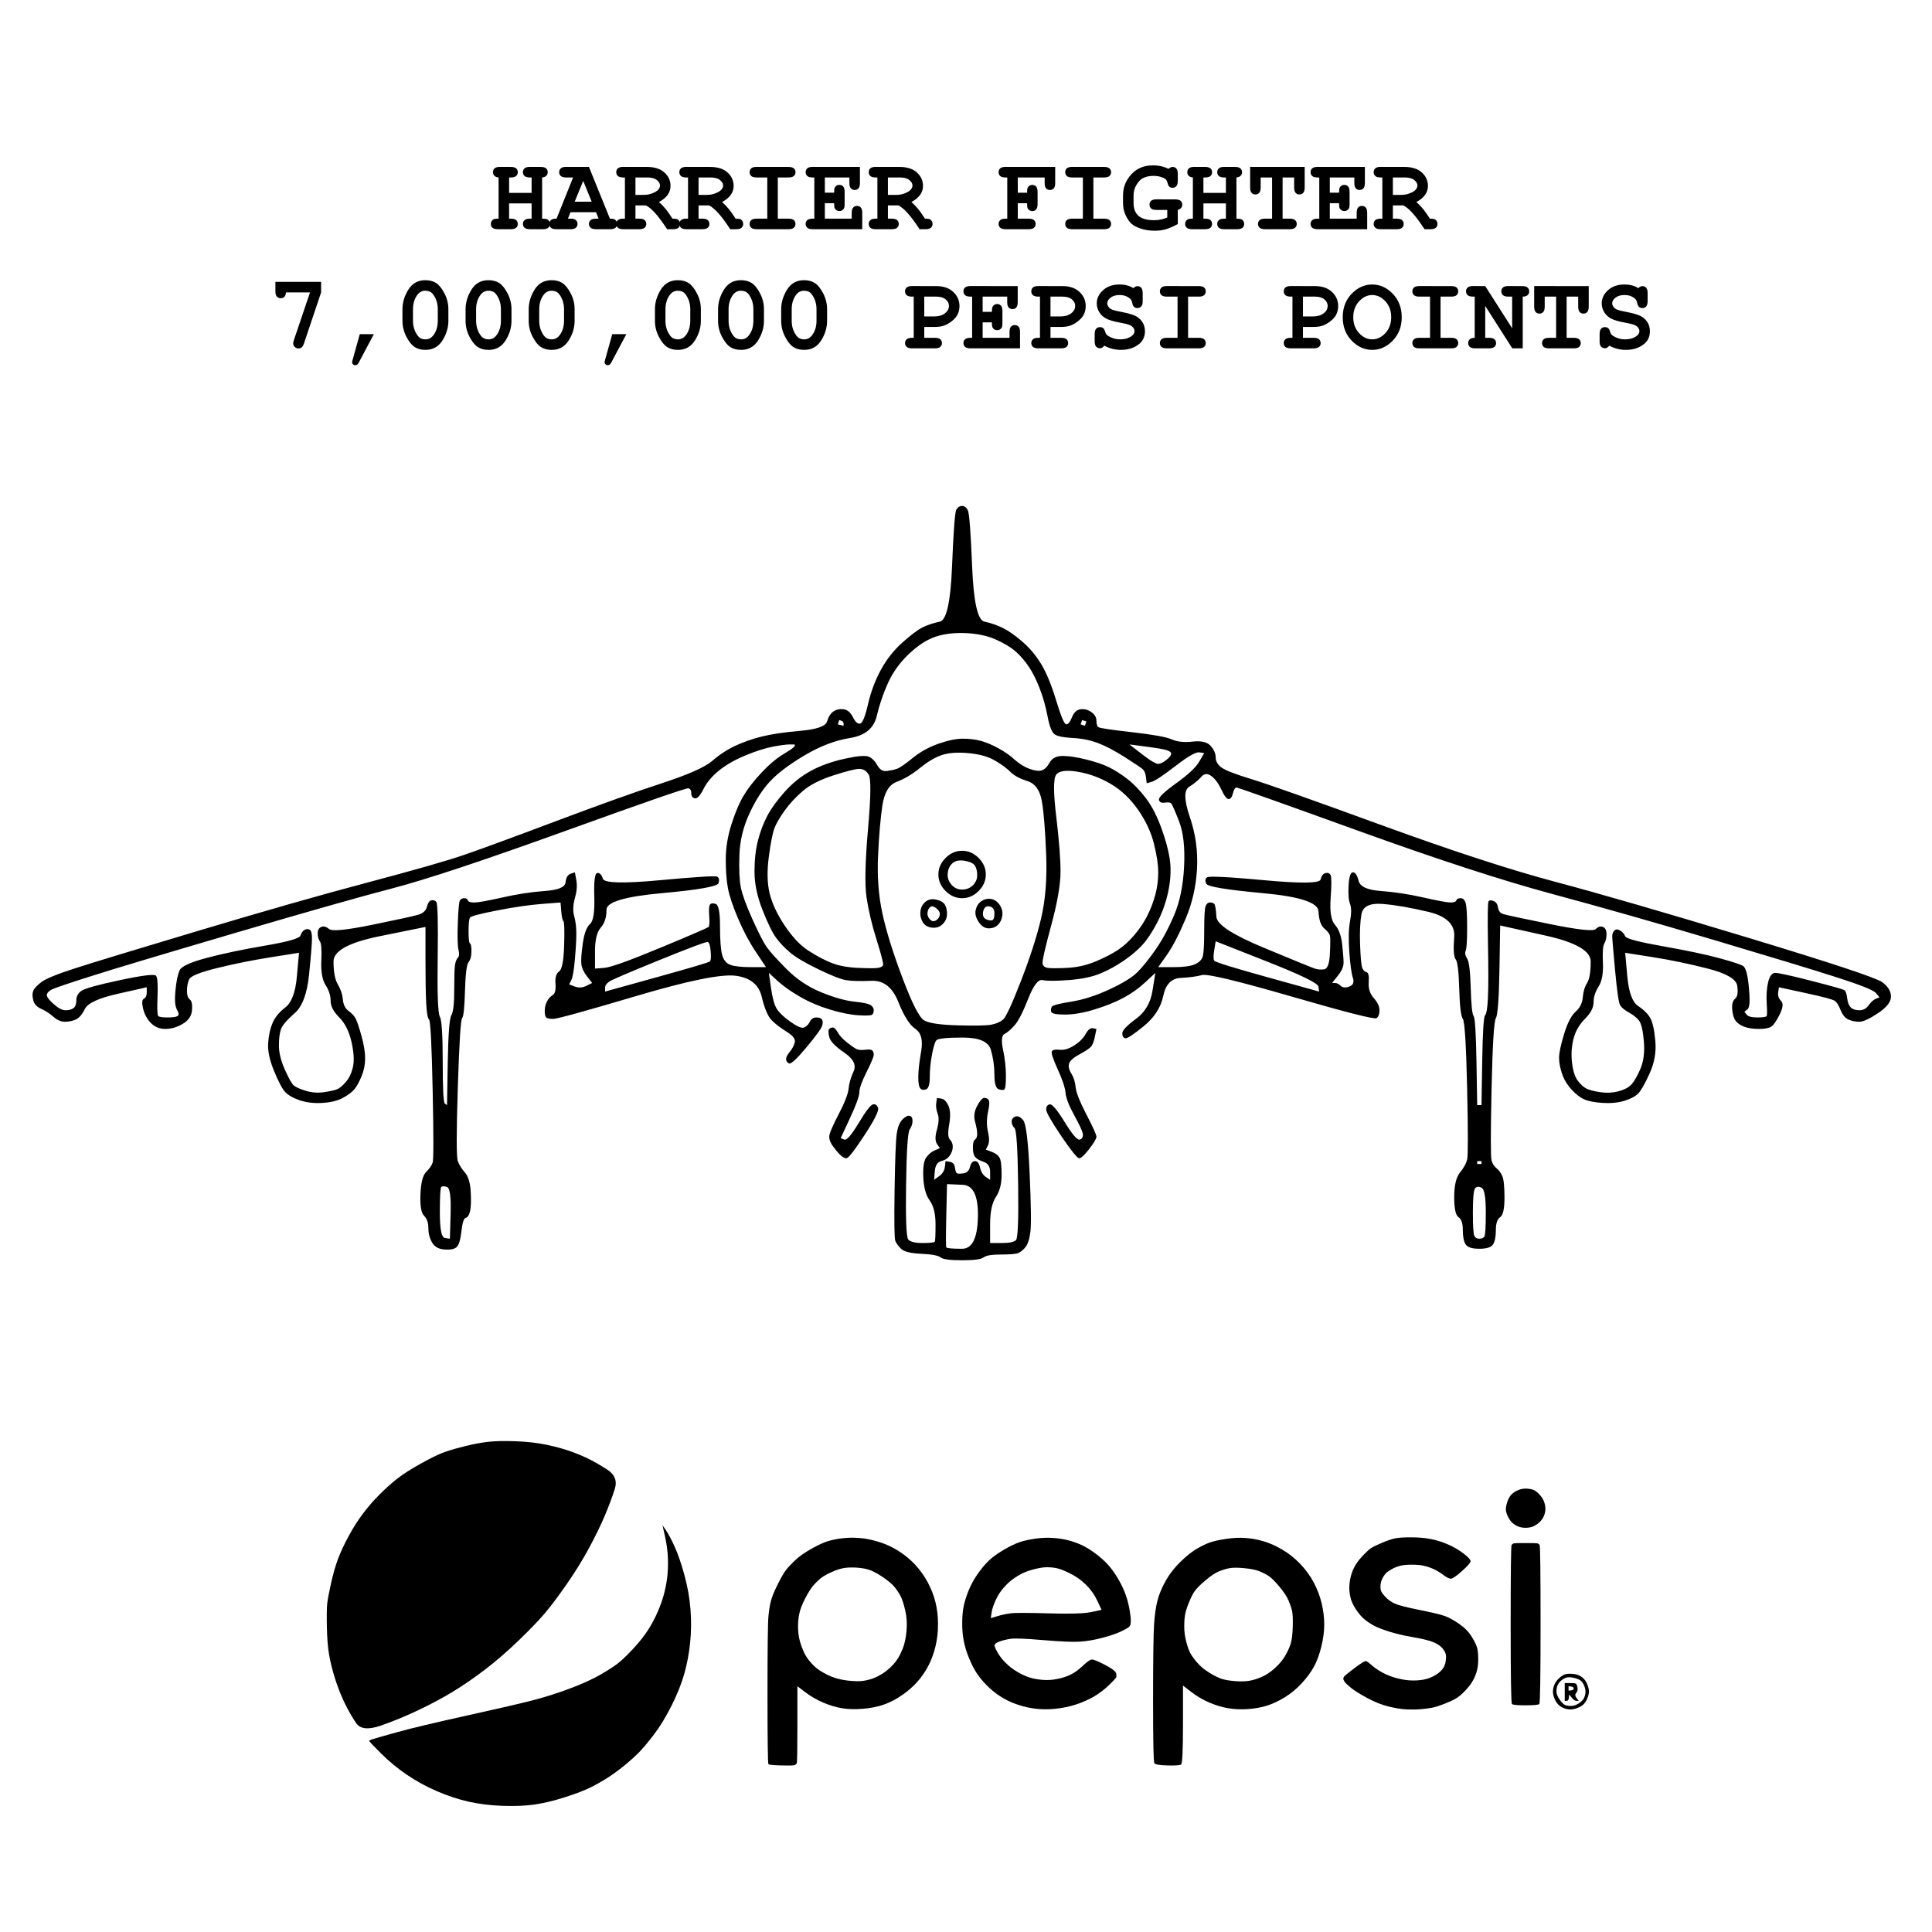 <?xml version="1.0" encoding="UTF-8" standalone="no"?>
<!DOCTYPE svg PUBLIC "-//W3C//DTD SVG 1.1//EN" "http://www.w3.org/Graphics/SVG/1.1/DTD/svg11.dtd">
<!-- Created with Vectornator (http://vectornator.io/) -->
<svg height="100%" stroke-miterlimit="10" style="fill-rule:nonzero;clip-rule:evenodd;stroke-linecap:round;stroke-linejoin:round;" version="1.1" viewBox="0 0 122 122" width="100%" xml:space="preserve" xmlns="http://www.w3.org/2000/svg" xmlns:vectornator="http://vectornator.io" xmlns:xlink="http://www.w3.org/1999/xlink">
<defs/>
<path d="M0 0L122 0L122 122L0 122L0 0Z" fill="#ffffff" fill-rule="nonzero" opacity="1" stroke="none"/>
<g id="Text" vectornator:layerName="Text">
<path d="M60.391 32.176C60.3 32.328 60.21 33.522 60.119 35.76C60.028 37.998 59.771 39.162 59.348 39.253C58.925 39.344 58.562 39.465 58.259 39.616C57.957 39.767 57.533 40.085 56.989 40.569C56.445 41.053 55.991 41.627 55.628 42.292C55.265 42.958 54.993 43.684 54.812 44.47C54.63 45.256 54.464 45.664 54.312 45.695C54.161 45.725 54.01 45.589 53.859 45.286C53.708 44.984 53.511 44.818 53.269 44.788C53.027 44.757 52.816 44.803 52.634 44.923C52.453 45.044 52.316 45.256 52.226 45.559C52.135 45.861 51.575 46.058 50.547 46.148C49.519 46.239 48.703 46.36 48.098 46.511C47.493 46.663 46.933 46.859 46.419 47.101C45.905 47.343 45.421 47.66 44.968 48.054C44.514 48.447 43.455 48.916 41.792 49.46C40.129 50.004 37.891 50.806 35.078 51.864C32.266 52.923 30.33 53.633 29.272 53.996C28.213 54.359 26.202 54.934 23.238 55.72C20.274 56.506 16.721 57.52 12.578 58.76C8.435 59.999 5.804 60.801 4.685 61.164C3.566 61.527 2.87 61.814 2.598 62.026C2.326 62.237 2.159 62.419 2.099 62.57C2.038 62.721 2.038 62.918 2.099 63.16C2.159 63.402 2.326 63.583 2.598 63.704C2.87 63.825 3.127 63.991 3.369 64.203C3.611 64.415 3.853 64.521 4.095 64.521C4.337 64.521 4.564 64.475 4.775 64.385C4.987 64.294 5.184 64.067 5.365 63.704C5.546 63.341 6.242 63.024 7.452 62.752C8.057 62.615 8.661 62.479 9.266 62.343C9.266 62.449 9.266 62.555 9.266 62.661C9.266 62.873 9.206 63.009 9.085 63.069C8.964 63.13 8.949 63.341 9.039 63.704C9.13 64.067 9.297 64.37 9.538 64.611C9.78 64.853 10.083 64.974 10.446 64.974C10.809 64.974 11.172 64.868 11.534 64.657C11.897 64.445 12.094 64.158 12.124 63.795C12.154 63.432 12.109 63.205 11.988 63.114C11.867 63.024 11.807 62.842 11.807 62.57C11.807 62.298 11.852 62.056 11.943 61.844C12.034 61.633 12.638 61.391 13.757 61.118C14.876 60.846 16.01 60.619 17.16 60.438C17.734 60.347 18.309 60.257 18.883 60.166C18.838 60.665 18.793 61.164 18.747 61.663C18.657 62.661 18.415 63.311 18.021 63.613C17.628 63.916 17.356 64.249 17.205 64.611C17.054 64.974 16.963 65.398 16.933 65.882C16.902 66.365 17.023 66.94 17.296 67.605C17.568 68.271 17.795 68.709 17.976 68.921C18.158 69.133 18.46 69.314 18.883 69.465C19.307 69.617 19.791 69.677 20.335 69.647C20.879 69.617 21.318 69.511 21.651 69.329C21.983 69.148 22.225 68.966 22.376 68.785C22.528 68.603 22.679 68.331 22.83 67.968C22.981 67.605 23.057 67.227 23.057 66.834C23.057 66.441 22.981 65.972 22.83 65.428C22.679 64.884 22.558 64.521 22.467 64.339C22.376 64.158 22.225 63.991 22.014 63.84C21.802 63.689 21.681 63.447 21.651 63.114C21.62 62.782 21.515 62.464 21.333 62.162C21.152 61.859 21.061 61.376 21.061 60.71C21.061 60.045 22.029 59.516 23.964 59.122C24.932 58.926 25.9 58.729 26.867 58.533C26.867 59.183 26.867 59.833 26.867 60.483C26.867 61.784 26.883 62.736 26.913 63.341C26.943 63.946 27.003 64.294 27.094 64.385C27.185 64.475 27.261 65.957 27.321 68.83C27.381 71.703 27.381 73.231 27.321 73.412C27.261 73.593 27.125 73.79 26.913 74.002C26.701 74.213 26.58 74.682 26.55 75.408C26.52 76.134 26.595 76.587 26.777 76.769C26.958 76.95 27.049 77.207 27.049 77.54C27.049 77.873 27.125 78.175 27.276 78.447C27.427 78.719 27.684 78.871 28.047 78.901C28.41 78.931 28.667 78.886 28.818 78.765C28.969 78.644 29.075 78.311 29.136 77.767C29.196 77.222 29.287 76.935 29.408 76.905C29.529 76.875 29.619 76.739 29.68 76.497C29.74 76.255 29.756 75.847 29.725 75.272C29.695 74.697 29.574 74.289 29.362 74.047C29.151 73.805 29 73.563 28.909 73.321C28.818 73.079 28.818 71.537 28.909 68.694C29 65.851 29.09 64.385 29.181 64.294C29.272 64.203 29.332 63.629 29.362 62.57C29.393 61.512 29.468 60.907 29.589 60.755C29.71 60.604 29.771 60.377 29.771 60.075C29.771 59.773 29.74 59.606 29.68 59.576C29.619 59.546 29.589 59.289 29.589 58.805C29.589 58.321 29.619 58.034 29.68 57.943C29.74 57.852 30.315 57.701 31.404 57.489C32.492 57.278 33.43 57.142 34.216 57.081C34.609 57.051 35.003 57.02 35.396 56.99C35.411 57.172 35.426 57.353 35.441 57.535C35.471 57.898 35.517 58.109 35.577 58.17C35.638 58.23 35.653 58.744 35.623 59.712C35.592 60.68 35.486 61.224 35.305 61.345C35.124 61.466 35.048 61.723 35.078 62.116C35.108 62.51 35.048 62.752 34.897 62.842C34.746 62.933 34.625 63.069 34.534 63.251C34.443 63.432 34.398 63.629 34.398 63.84C34.398 64.052 34.428 64.188 34.489 64.249C34.549 64.309 34.7 64.339 34.942 64.339C35.184 64.339 36.938 63.855 40.204 62.888C43.471 61.92 45.557 61.496 46.465 61.617C47.372 61.738 47.916 62.177 48.098 62.933C48.279 63.689 48.491 64.188 48.733 64.43C48.975 64.672 49.292 64.914 49.685 65.156C50.078 65.398 50.245 65.624 50.184 65.836C50.124 66.048 50.018 66.245 49.867 66.426C49.716 66.607 49.64 66.759 49.64 66.88C49.64 67.001 49.7 67.091 49.822 67.152C49.942 67.212 50.305 66.88 50.91 66.154C51.515 65.428 51.848 64.974 51.908 64.793C51.969 64.611 51.969 64.475 51.908 64.385C51.848 64.294 51.727 64.249 51.545 64.249C51.364 64.249 51.228 64.339 51.137 64.521C51.046 64.702 50.925 64.823 50.774 64.884C50.623 64.944 50.336 64.823 49.912 64.521C49.489 64.218 49.202 63.946 49.05 63.704C48.899 63.462 48.778 63.024 48.687 62.389C48.642 62.071 48.597 61.754 48.551 61.436C48.733 61.602 48.914 61.769 49.096 61.935C49.459 62.268 49.927 62.6 50.502 62.933C51.077 63.266 51.712 63.538 52.407 63.749C53.103 63.961 53.708 64.082 54.222 64.112C54.736 64.143 55.023 64.127 55.084 64.067C55.144 64.007 55.174 63.916 55.174 63.795C55.174 63.674 55.114 63.568 54.993 63.477C54.872 63.387 54.524 63.311 53.95 63.251C53.375 63.19 52.679 62.993 51.863 62.661C51.046 62.328 50.321 61.844 49.685 61.209C49.05 60.574 48.627 60.105 48.415 59.803C48.203 59.5 47.901 58.911 47.508 58.034C47.115 57.157 46.873 56.491 46.782 56.038C46.691 55.584 46.661 54.904 46.691 53.996C46.722 53.089 46.933 52.212 47.327 51.365C47.72 50.518 48.158 49.838 48.642 49.324C49.126 48.81 49.852 48.265 50.819 47.691C51.787 47.116 52.74 46.753 53.677 46.602C54.615 46.451 55.174 45.997 55.356 45.241C55.537 44.485 55.779 43.774 56.082 43.109C56.384 42.444 56.823 41.839 57.397 41.294C57.972 40.75 58.531 40.387 59.076 40.206C59.62 40.024 60.255 39.949 60.981 39.979C61.707 40.009 62.342 40.145 62.886 40.387C63.431 40.629 63.854 40.886 64.156 41.158C64.459 41.431 64.731 41.748 64.973 42.111C65.215 42.474 65.442 42.928 65.653 43.472C65.865 44.016 66.031 44.606 66.152 45.241C66.273 45.876 66.425 46.254 66.606 46.375C66.787 46.496 67.165 46.572 67.74 46.602C68.315 46.632 68.844 46.738 69.328 46.92C69.812 47.101 70.386 47.403 71.052 47.827C71.717 48.25 72.095 48.507 72.186 48.598C72.276 48.689 72.337 48.855 72.367 49.097C72.382 49.218 72.397 49.339 72.413 49.46C72.519 49.43 72.624 49.399 72.73 49.369C72.942 49.309 73.441 48.976 74.227 48.371C75.013 47.766 75.513 47.479 75.724 47.509C75.83 47.524 75.936 47.539 76.042 47.555C75.936 47.736 75.83 47.918 75.724 48.099C75.513 48.462 75.029 48.916 74.272 49.46C73.516 50.004 73.154 50.352 73.184 50.503C73.214 50.654 73.335 50.715 73.547 50.685C73.758 50.654 73.894 50.67 73.955 50.73C74.016 50.791 74.182 51.169 74.454 51.864C74.726 52.56 74.832 53.512 74.772 54.722C74.711 55.932 74.499 56.96 74.136 57.807C73.773 58.654 73.38 59.38 72.957 59.984C72.534 60.589 72.156 61.058 71.823 61.391C71.49 61.723 70.9 62.086 70.054 62.479C69.207 62.873 68.406 63.13 67.649 63.251C66.893 63.371 66.485 63.477 66.425 63.568C66.364 63.659 66.349 63.765 66.379 63.886C66.409 64.007 66.697 64.067 67.241 64.067C67.785 64.067 68.406 63.961 69.101 63.749C69.797 63.538 70.401 63.296 70.916 63.024C71.43 62.752 71.898 62.419 72.322 62.026C72.534 61.829 72.745 61.633 72.957 61.436C72.897 61.814 72.836 62.192 72.775 62.57C72.655 63.326 72.307 63.916 71.732 64.339C71.158 64.763 70.87 65.065 70.87 65.246C70.87 65.428 70.931 65.534 71.052 65.564C71.173 65.594 71.566 65.337 72.231 64.793C72.897 64.249 73.305 63.613 73.456 62.888C73.607 62.162 73.97 61.784 74.545 61.754C75.119 61.723 75.573 61.663 75.906 61.572C76.238 61.481 78.129 61.935 81.576 62.933C85.024 63.931 86.808 64.385 86.929 64.294C87.05 64.203 87.111 64.037 87.111 63.795C87.111 63.553 86.99 63.296 86.748 63.024C86.506 62.752 86.4 62.419 86.43 62.026C86.46 61.633 86.415 61.421 86.294 61.391C86.173 61.36 86.082 61.27 86.022 61.118C85.961 60.967 85.916 60.483 85.886 59.667C85.855 58.85 85.886 58.2 85.976 57.716C86.067 57.232 86.506 57.02 87.292 57.081C88.078 57.142 89.046 57.308 90.195 57.58C91.344 57.852 91.889 58.382 91.828 59.168C91.768 59.954 91.798 60.423 91.919 60.574C92.04 60.725 92.116 61.345 92.146 62.434C92.176 63.523 92.252 64.158 92.373 64.339C92.494 64.521 92.584 65.987 92.645 68.74C92.705 71.492 92.705 72.989 92.645 73.231C92.584 73.472 92.433 73.745 92.191 74.047C91.949 74.35 91.828 74.864 91.828 75.589C91.828 76.315 91.919 76.739 92.1 76.86C92.282 76.981 92.373 77.253 92.373 77.676C92.373 78.1 92.433 78.402 92.554 78.584C92.675 78.765 92.962 78.856 93.416 78.856C93.87 78.856 94.157 78.765 94.278 78.584C94.399 78.402 94.459 78.1 94.459 77.676C94.459 77.253 94.55 76.981 94.732 76.86C94.913 76.739 95.004 76.33 95.004 75.635C95.004 74.939 94.958 74.486 94.868 74.274C94.777 74.062 94.656 73.896 94.505 73.775C94.354 73.654 94.248 73.488 94.187 73.276C94.127 73.064 94.127 71.567 94.187 68.785C94.248 66.003 94.338 64.506 94.459 64.294C94.58 64.082 94.656 63.054 94.686 61.209C94.701 60.287 94.716 59.364 94.732 58.442C95.684 58.654 96.637 58.865 97.59 59.077C99.495 59.5 100.447 60.045 100.447 60.71C100.447 61.376 100.372 61.829 100.221 62.071C100.069 62.313 99.979 62.615 99.948 62.978C99.918 63.341 99.767 63.644 99.495 63.886C99.223 64.127 98.981 64.596 98.769 65.292C98.557 65.987 98.451 66.487 98.451 66.789C98.451 67.091 98.512 67.424 98.633 67.787C98.754 68.15 98.95 68.483 99.223 68.785C99.495 69.087 99.767 69.299 100.039 69.42C100.311 69.541 100.704 69.617 101.219 69.647C101.733 69.677 102.186 69.632 102.58 69.511C102.973 69.39 103.26 69.239 103.441 69.057C103.623 68.876 103.865 68.452 104.167 67.787C104.47 67.121 104.591 66.441 104.53 65.746C104.47 65.05 104.364 64.566 104.213 64.294C104.061 64.022 103.804 63.765 103.441 63.523C103.079 63.281 102.852 62.661 102.761 61.663C102.716 61.164 102.67 60.665 102.625 60.166C103.199 60.257 103.774 60.347 104.349 60.438C105.498 60.619 106.662 60.861 107.842 61.164C109.021 61.466 109.641 61.829 109.702 62.252C109.762 62.676 109.717 62.948 109.566 63.069C109.414 63.19 109.354 63.417 109.384 63.749C109.414 64.082 109.49 64.324 109.611 64.475C109.732 64.626 109.913 64.748 110.155 64.838C110.397 64.929 110.7 64.974 111.063 64.974C111.425 64.974 111.683 64.929 111.834 64.838C111.985 64.748 112.166 64.49 112.378 64.067C112.59 63.644 112.62 63.356 112.469 63.205C112.318 63.054 112.257 62.873 112.287 62.661C112.302 62.555 112.318 62.449 112.333 62.343C112.892 62.464 113.452 62.585 114.011 62.706C115.13 62.948 115.75 63.114 115.871 63.205C115.992 63.296 116.113 63.492 116.234 63.795C116.355 64.097 116.521 64.294 116.733 64.385C116.945 64.475 117.172 64.521 117.413 64.521C117.655 64.521 118.049 64.339 118.593 63.976C119.137 63.613 119.409 63.266 119.409 62.933C119.409 62.6 119.228 62.298 118.865 62.026C118.502 61.754 115.675 60.816 110.382 59.213C105.09 57.61 101.022 56.431 98.179 55.675C95.336 54.919 91.677 53.724 87.201 52.091C82.725 50.458 79.988 49.49 78.99 49.188C77.992 48.885 77.372 48.643 77.13 48.462C76.888 48.281 76.767 48.069 76.767 47.827C76.767 47.585 76.662 47.343 76.45 47.101C76.238 46.859 75.86 46.768 75.316 46.829C74.772 46.889 74.333 46.844 74 46.693C73.668 46.541 72.836 46.39 71.505 46.239C70.175 46.088 69.464 45.982 69.373 45.922C69.282 45.861 69.237 45.725 69.237 45.513C69.237 45.302 69.131 45.12 68.92 44.969C68.708 44.818 68.481 44.757 68.239 44.788C67.997 44.818 67.816 44.984 67.695 45.286C67.574 45.589 67.453 45.74 67.332 45.74C67.211 45.74 66.999 45.241 66.697 44.243C66.394 43.245 66.077 42.474 65.744 41.929C65.412 41.385 65.018 40.916 64.565 40.523C64.111 40.13 63.703 39.843 63.34 39.661C62.977 39.48 62.584 39.344 62.16 39.253C61.737 39.162 61.48 38.013 61.389 35.805C61.298 33.598 61.208 32.403 61.117 32.222C61.026 32.04 60.905 31.95 60.754 31.95C60.603 31.95 60.482 32.025 60.391 32.176ZM52.997 45.468C53.042 45.483 53.088 45.498 53.133 45.513C53.224 45.544 53.269 45.604 53.269 45.695C53.269 45.74 53.269 45.785 53.269 45.831C53.209 45.816 53.148 45.801 53.088 45.785C53.027 45.77 52.967 45.755 52.906 45.74C52.921 45.695 52.936 45.649 52.952 45.604C52.967 45.559 52.982 45.513 52.997 45.468ZM68.33 45.468C68.375 45.483 68.421 45.498 68.466 45.513C68.511 45.528 68.557 45.544 68.602 45.559C68.587 45.604 68.572 45.649 68.557 45.695C68.542 45.74 68.526 45.785 68.511 45.831C68.466 45.816 68.421 45.801 68.375 45.785C68.33 45.77 68.284 45.755 68.239 45.74C68.254 45.695 68.269 45.649 68.284 45.604C68.3 45.559 68.315 45.513 68.33 45.468ZM59.257 46.965C58.652 47.177 58.108 47.479 57.624 47.872C57.14 48.265 56.807 48.492 56.626 48.553C56.445 48.613 56.233 48.658 55.991 48.689C55.749 48.719 55.552 48.598 55.401 48.326C55.25 48.054 55.069 47.872 54.857 47.782C54.645 47.691 54.131 47.736 53.315 47.918C52.498 48.099 51.787 48.356 51.182 48.689C50.578 49.021 50.033 49.46 49.549 50.004C49.065 50.549 48.703 51.048 48.461 51.501C48.219 51.955 48.022 52.469 47.871 53.044C47.72 53.618 47.644 54.284 47.644 55.04C47.644 55.796 47.81 56.597 48.143 57.444C48.476 58.291 48.763 58.88 49.005 59.213C49.247 59.546 49.549 59.863 49.912 60.166C50.275 60.468 50.865 60.816 51.681 61.209C52.498 61.602 53.072 61.829 53.405 61.89C53.738 61.95 54.282 61.965 55.038 61.935C55.794 61.905 56.354 62.343 56.717 63.251C57.08 64.158 57.443 64.732 57.806 64.974C58.168 65.216 58.289 65.685 58.168 66.381C58.047 67.076 57.987 67.621 57.987 68.014C57.987 68.407 58.032 68.649 58.123 68.74C58.214 68.83 58.335 68.845 58.486 68.785C58.637 68.724 58.713 68.467 58.713 68.014C58.713 67.56 58.758 67.091 58.849 66.607C58.94 66.124 59.03 65.821 59.121 65.7C59.212 65.579 59.771 65.519 60.8 65.519C61.828 65.519 62.417 65.776 62.569 66.29C62.72 66.804 62.795 67.333 62.795 67.878C62.795 68.422 62.886 68.724 63.068 68.785C63.249 68.845 63.37 68.845 63.431 68.785C63.491 68.724 63.521 68.437 63.521 67.923C63.521 67.409 63.461 66.865 63.34 66.29C63.219 65.715 63.249 65.383 63.431 65.292C63.612 65.201 63.824 65.02 64.066 64.748C64.308 64.475 64.595 63.916 64.928 63.069C65.26 62.222 65.563 61.829 65.835 61.89C66.107 61.95 66.651 61.95 67.468 61.89C68.284 61.829 68.95 61.693 69.464 61.481C69.978 61.27 70.477 60.997 70.961 60.665C71.445 60.332 71.838 59.999 72.14 59.667C72.443 59.334 72.745 58.88 73.048 58.306C73.35 57.731 73.577 57.126 73.728 56.491C73.879 55.856 73.94 55.251 73.91 54.677C73.879 54.102 73.713 53.376 73.411 52.499C73.108 51.622 72.76 50.927 72.367 50.413C71.974 49.898 71.581 49.49 71.188 49.188C70.795 48.885 70.417 48.643 70.054 48.462C69.691 48.281 69.207 48.114 68.602 47.963C67.997 47.812 67.498 47.736 67.105 47.736C66.712 47.736 66.44 47.872 66.288 48.144C66.137 48.417 65.971 48.583 65.79 48.643C65.608 48.704 65.351 48.674 65.018 48.553C64.686 48.432 64.368 48.235 64.066 47.963C63.763 47.691 63.416 47.449 63.022 47.237C62.629 47.025 62.266 46.874 61.934 46.783C61.601 46.693 61.223 46.647 60.8 46.647C60.376 46.647 59.862 46.753 59.257 46.965ZM49.867 47.01C49.973 47.01 50.078 47.01 50.184 47.01C50.184 47.041 50.184 47.071 50.184 47.101C50.184 47.161 49.958 47.328 49.504 47.6C49.05 47.872 48.581 48.265 48.098 48.779C47.614 49.294 47.236 49.778 46.964 50.231C46.691 50.685 46.434 51.29 46.192 52.046C45.95 52.802 45.83 53.543 45.83 54.269C45.83 54.994 45.875 55.599 45.966 56.083C46.056 56.567 46.268 57.202 46.601 57.988C46.933 58.775 47.311 59.485 47.735 60.12C47.946 60.438 48.158 60.755 48.37 61.073C48.067 61.073 47.765 61.073 47.463 61.073C46.858 61.073 46.419 61.028 46.147 60.937C45.875 60.846 45.693 60.635 45.603 60.302C45.512 59.969 45.467 59.364 45.467 58.487C45.467 57.61 45.376 57.142 45.194 57.081C45.013 57.02 44.892 57.036 44.831 57.126C44.771 57.217 44.756 57.459 44.786 57.852C44.816 58.245 44.801 58.472 44.741 58.533C44.68 58.593 43.667 59.032 41.701 59.848C39.736 60.665 38.556 61.088 38.163 61.118C37.966 61.133 37.77 61.149 37.573 61.164C37.573 60.801 37.573 60.438 37.573 60.075C37.573 59.349 37.694 58.85 37.936 58.578C38.178 58.306 38.299 57.928 38.299 57.444C38.299 56.96 39.463 56.612 41.792 56.401C44.121 56.189 45.315 55.977 45.376 55.766C45.436 55.554 45.406 55.418 45.285 55.357C45.164 55.297 43.954 55.372 41.656 55.584C39.358 55.796 38.163 55.766 38.072 55.493C37.981 55.221 37.861 55.1 37.709 55.13C37.558 55.161 37.498 55.66 37.528 56.627C37.558 57.595 37.467 58.17 37.256 58.351C37.044 58.533 36.893 58.941 36.802 59.576C36.711 60.211 36.681 60.65 36.711 60.892C36.742 61.133 36.863 61.391 37.074 61.663C37.18 61.799 37.286 61.935 37.392 62.071C37.271 62.132 37.15 62.192 37.029 62.252C36.787 62.373 36.545 62.389 36.303 62.298C36.182 62.252 36.061 62.207 35.94 62.162C35.986 62.071 36.031 61.98 36.076 61.89C36.167 61.708 36.243 61.27 36.303 60.574C36.364 59.879 36.394 59.334 36.394 58.941C36.394 58.548 36.348 58.185 36.258 57.852C36.167 57.52 36.182 57.142 36.303 56.718C36.424 56.295 36.454 55.917 36.394 55.584C36.364 55.418 36.333 55.251 36.303 55.085C36.212 55.115 36.122 55.145 36.031 55.176C35.849 55.236 35.744 55.418 35.713 55.72C35.683 56.023 35.245 56.204 34.398 56.264C33.551 56.325 32.659 56.461 31.721 56.673C30.784 56.885 30.194 56.99 29.952 56.99C29.71 56.99 29.574 56.945 29.544 56.854C29.514 56.764 29.438 56.718 29.317 56.718C29.196 56.718 29.105 56.764 29.045 56.854C28.984 56.945 28.939 57.429 28.909 58.306C28.878 59.183 28.894 59.742 28.954 59.984C29.015 60.226 29 60.393 28.909 60.483C28.818 60.574 28.758 60.74 28.727 60.982C28.697 61.224 28.682 61.754 28.682 62.57C28.682 63.387 28.622 63.901 28.5 64.112C28.38 64.324 28.304 65.322 28.274 67.106C28.259 67.999 28.243 68.891 28.228 69.783C28.183 69.753 28.138 69.722 28.092 69.692C28.002 69.632 27.956 68.755 27.956 67.061C27.956 65.368 27.896 64.415 27.775 64.203C27.654 63.991 27.608 62.752 27.639 60.483C27.669 58.215 27.639 57.036 27.548 56.945C27.457 56.854 27.351 56.824 27.23 56.854C27.109 56.885 27.019 57.02 26.958 57.263C26.898 57.504 26.716 57.671 26.414 57.761C26.111 57.852 25.144 58.064 23.511 58.397C21.877 58.729 20.97 58.82 20.789 58.669C20.607 58.518 20.441 58.472 20.29 58.533C20.139 58.593 20.063 58.729 20.063 58.941C20.063 59.153 20.108 59.319 20.199 59.44C20.29 59.561 20.32 59.969 20.29 60.665C20.259 61.36 20.35 61.874 20.562 62.207C20.773 62.54 20.879 62.873 20.879 63.205C20.879 63.538 21.061 63.886 21.424 64.249C21.787 64.611 22.044 65.126 22.195 65.791C22.346 66.456 22.376 66.986 22.286 67.379C22.195 67.772 22.044 68.089 21.832 68.331C21.62 68.573 21.439 68.724 21.288 68.785C21.137 68.845 20.864 68.906 20.471 68.966C20.078 69.027 19.685 68.997 19.292 68.876C18.898 68.755 18.641 68.634 18.52 68.513C18.399 68.392 18.218 68.059 17.976 67.515C17.734 66.97 17.613 66.471 17.613 66.018C17.613 65.564 17.659 65.216 17.749 64.974C17.84 64.732 18.127 64.4 18.611 63.976C19.095 63.553 19.398 62.736 19.518 61.527C19.64 60.317 19.7 59.561 19.7 59.258C19.7 58.956 19.655 58.775 19.564 58.714C19.473 58.654 19.367 58.654 19.246 58.714C19.125 58.775 19.035 58.896 18.974 59.077C18.914 59.258 18.173 59.47 16.751 59.712C15.33 59.954 14.105 60.211 13.077 60.483C12.049 60.755 11.474 61.013 11.353 61.255C11.232 61.496 11.141 61.92 11.081 62.525C11.02 63.13 11.051 63.538 11.172 63.749C11.293 63.961 11.308 64.097 11.217 64.158C11.126 64.218 10.915 64.249 10.582 64.249C10.249 64.249 10.053 64.218 9.992 64.158C9.932 64.097 9.916 63.689 9.947 62.933C9.977 62.177 9.947 61.738 9.856 61.617C9.765 61.496 9.009 61.587 7.588 61.89C6.166 62.192 5.35 62.419 5.138 62.57C4.926 62.721 4.821 62.918 4.821 63.16C4.821 63.402 4.76 63.568 4.639 63.659C4.518 63.749 4.352 63.795 4.14 63.795C3.928 63.795 3.671 63.659 3.369 63.387C3.067 63.114 2.93 62.918 2.961 62.797C2.991 62.676 3.097 62.57 3.278 62.479C3.46 62.389 4.261 62.116 5.683 61.663C7.104 61.209 10.128 60.302 14.755 58.941C19.382 57.58 22.739 56.627 24.826 56.083C26.913 55.539 30.512 54.344 35.623 52.499C40.734 50.654 43.35 49.747 43.471 49.778C43.592 49.808 43.652 49.914 43.652 50.095C43.652 50.276 43.728 50.382 43.879 50.413C44.03 50.443 44.212 50.246 44.423 49.823C44.635 49.399 44.968 49.006 45.421 48.643C45.875 48.281 46.434 47.963 47.1 47.691C47.765 47.419 48.34 47.237 48.824 47.146C49.307 47.056 49.655 47.01 49.867 47.01ZM71.324 47.01C71.672 47.056 72.019 47.101 72.367 47.146C73.063 47.237 73.501 47.313 73.683 47.373C73.864 47.434 73.955 47.509 73.955 47.6C73.955 47.691 73.864 47.812 73.683 47.963C73.501 48.114 73.335 48.205 73.184 48.235C73.033 48.265 72.685 48.069 72.14 47.645C71.868 47.434 71.596 47.222 71.324 47.01ZM61.117 47.555C61.813 47.615 62.372 47.766 62.795 48.008C63.219 48.25 63.552 48.492 63.794 48.734C64.035 48.976 64.398 49.173 64.882 49.324C65.366 49.475 65.668 49.898 65.79 50.594C65.91 51.29 66.001 52.409 66.062 53.951C66.122 55.493 66.016 56.839 65.744 57.988C65.472 59.138 65.049 60.453 64.474 61.935C63.899 63.417 63.521 64.233 63.34 64.385C63.158 64.536 62.916 64.642 62.614 64.702C62.312 64.763 61.601 64.778 60.482 64.748C59.363 64.717 58.652 64.611 58.35 64.43C58.047 64.249 57.594 63.356 56.989 61.754C56.384 60.151 55.961 58.79 55.719 57.671C55.477 56.552 55.386 55.342 55.447 54.042C55.507 52.741 55.598 51.683 55.719 50.866C55.84 50.05 56.142 49.551 56.626 49.369C57.11 49.188 57.594 48.9 58.078 48.507C58.562 48.114 59.015 47.842 59.439 47.691C59.862 47.539 60.422 47.494 61.117 47.555ZM54.267 48.553C54.509 48.553 54.706 48.674 54.857 48.916C55.008 49.157 54.993 50.307 54.812 52.363C54.63 54.42 54.6 55.856 54.721 56.673C54.842 57.489 55.053 58.382 55.356 59.349C55.658 60.317 55.794 60.846 55.764 60.937C55.734 61.028 55.628 61.088 55.447 61.118C55.265 61.149 54.842 61.149 54.176 61.118C53.511 61.088 52.952 60.982 52.498 60.801C52.044 60.619 51.56 60.362 51.046 60.03C50.532 59.697 50.033 59.168 49.549 58.442C49.065 57.716 48.748 57.036 48.597 56.401C48.445 55.766 48.43 54.994 48.551 54.087C48.672 53.18 48.793 52.575 48.914 52.273C49.035 51.97 49.247 51.607 49.549 51.184C49.852 50.76 50.23 50.352 50.683 49.959C51.137 49.566 51.787 49.233 52.634 48.961C53.481 48.689 54.025 48.553 54.267 48.553ZM68.058 48.734C68.784 48.855 69.479 49.112 70.144 49.505C70.81 49.898 71.384 50.443 71.868 51.138C72.352 51.834 72.685 52.545 72.866 53.27C73.048 53.996 73.138 54.601 73.138 55.085C73.138 55.569 73.078 56.038 72.957 56.491C72.836 56.945 72.67 57.383 72.458 57.807C72.246 58.23 71.974 58.639 71.641 59.032C71.309 59.425 70.961 59.742 70.598 59.984C70.235 60.226 69.766 60.468 69.192 60.71C68.617 60.952 68.012 61.088 67.377 61.118C66.742 61.149 66.334 61.149 66.152 61.118C65.971 61.088 65.865 60.997 65.835 60.846C65.805 60.695 65.986 59.894 66.379 58.442C66.772 56.99 66.969 55.856 66.969 55.04C66.969 54.223 66.878 53.059 66.697 51.547C66.515 50.035 66.515 49.157 66.697 48.916C66.878 48.674 67.332 48.613 68.058 48.734ZM76.495 49.006C76.737 49.188 76.949 49.475 77.13 49.868C77.312 50.261 77.463 50.458 77.584 50.458C77.705 50.458 77.796 50.337 77.856 50.095C77.917 49.853 77.992 49.732 78.083 49.732C78.174 49.732 80.729 50.639 85.75 52.454C90.77 54.269 94.853 55.599 97.998 56.446C101.143 57.293 104.545 58.261 108.205 59.349C111.864 60.438 114.45 61.224 115.962 61.708C117.474 62.192 118.306 62.525 118.457 62.706C118.532 62.797 118.608 62.888 118.684 62.978C118.608 63.009 118.532 63.039 118.457 63.069C118.306 63.13 118.154 63.266 118.003 63.477C117.852 63.689 117.655 63.795 117.413 63.795C117.172 63.795 116.99 63.734 116.869 63.613C116.748 63.492 116.673 63.296 116.642 63.024C116.612 62.752 116.552 62.585 116.461 62.525C116.37 62.464 115.675 62.268 114.374 61.935C113.074 61.602 112.318 61.436 112.106 61.436C111.894 61.436 111.743 61.633 111.652 62.026C111.562 62.419 111.531 62.857 111.562 63.341C111.592 63.825 111.592 64.097 111.562 64.158C111.531 64.218 111.335 64.249 110.972 64.249C110.609 64.249 110.382 64.188 110.291 64.067C110.246 64.007 110.201 63.946 110.155 63.886C110.216 63.84 110.276 63.795 110.337 63.749C110.458 63.659 110.503 63.356 110.473 62.842C110.443 62.328 110.397 61.92 110.337 61.617C110.276 61.315 110.201 61.118 110.11 61.028C110.019 60.937 109.535 60.771 108.658 60.529C107.781 60.287 106.572 60.03 105.029 59.758C103.487 59.485 102.685 59.274 102.625 59.122C102.564 58.971 102.459 58.85 102.307 58.76C102.156 58.669 102.035 58.669 101.944 58.76C101.854 58.85 101.808 58.971 101.808 59.122C101.808 59.274 101.869 59.999 101.99 61.3C102.111 62.6 102.217 63.326 102.307 63.477C102.398 63.629 102.58 63.78 102.852 63.931C103.124 64.082 103.336 64.249 103.487 64.43C103.638 64.611 103.744 65.05 103.804 65.746C103.865 66.441 103.789 67.031 103.578 67.515C103.366 67.999 103.169 68.331 102.988 68.513C102.806 68.694 102.534 68.83 102.171 68.921C101.808 69.012 101.43 69.027 101.037 68.966C100.644 68.906 100.357 68.83 100.175 68.74C99.994 68.649 99.812 68.483 99.631 68.24C99.449 67.999 99.328 67.621 99.268 67.106C99.207 66.592 99.238 66.093 99.359 65.609C99.48 65.126 99.722 64.702 100.085 64.339C100.447 63.976 100.629 63.629 100.629 63.296C100.629 62.963 100.735 62.63 100.946 62.298C101.158 61.965 101.249 61.466 101.219 60.801C101.188 60.136 101.219 59.727 101.309 59.576C101.4 59.425 101.445 59.228 101.445 58.986C101.445 58.744 101.37 58.593 101.219 58.533C101.067 58.472 100.916 58.518 100.765 58.669C100.614 58.82 99.646 58.714 97.862 58.351C96.077 57.988 95.094 57.777 94.913 57.716C94.732 57.656 94.626 57.52 94.596 57.308C94.565 57.096 94.475 56.96 94.323 56.9C94.172 56.839 94.066 56.839 94.006 56.9C93.945 56.96 93.93 57.822 93.96 59.485C93.991 61.149 93.991 62.313 93.96 62.978C93.93 63.644 93.87 64.022 93.779 64.112C93.688 64.203 93.628 65.171 93.597 67.016C93.582 67.938 93.567 68.861 93.552 69.783C93.507 69.783 93.461 69.783 93.416 69.783C93.371 69.783 93.325 69.783 93.28 69.783C93.265 68.876 93.25 67.968 93.235 67.061C93.204 65.246 93.144 64.279 93.053 64.158C92.962 64.037 92.902 63.447 92.872 62.389C92.841 61.33 92.766 60.71 92.645 60.529C92.524 60.347 92.494 60.181 92.554 60.03C92.615 59.879 92.645 59.395 92.645 58.578C92.645 57.761 92.615 57.247 92.554 57.036C92.494 56.824 92.388 56.718 92.237 56.718C92.085 56.718 91.995 56.764 91.964 56.854C91.934 56.945 91.813 56.99 91.602 56.99C91.39 56.99 90.815 56.885 89.878 56.673C88.94 56.461 88.048 56.325 87.201 56.264C86.354 56.204 85.886 55.992 85.795 55.629C85.704 55.267 85.583 55.085 85.432 55.085C85.281 55.085 85.19 55.357 85.16 55.902C85.13 56.446 85.16 56.839 85.251 57.081C85.341 57.323 85.341 57.686 85.251 58.17C85.16 58.654 85.145 59.304 85.205 60.12C85.266 60.937 85.341 61.481 85.432 61.754C85.523 62.026 85.447 62.207 85.205 62.298C84.963 62.389 84.782 62.373 84.661 62.252C84.54 62.132 84.419 62.071 84.298 62.071C84.237 62.071 84.177 62.071 84.117 62.071C84.237 61.92 84.358 61.769 84.479 61.617C84.721 61.315 84.842 61.043 84.842 60.801C84.842 60.559 84.812 60.166 84.752 59.621C84.691 59.077 84.54 58.669 84.298 58.397C84.056 58.124 83.965 57.565 84.026 56.718C84.086 55.871 84.086 55.388 84.026 55.267C83.965 55.145 83.859 55.1 83.708 55.13C83.557 55.161 83.451 55.297 83.391 55.539C83.33 55.781 82.151 55.796 79.852 55.584C77.554 55.372 76.344 55.312 76.223 55.403C76.102 55.493 76.087 55.629 76.178 55.811C76.269 55.992 77.463 56.189 79.761 56.401C82.06 56.612 83.224 56.99 83.255 57.535C83.285 58.079 83.406 58.442 83.618 58.623C83.829 58.805 83.95 58.956 83.98 59.077C84.011 59.198 84.011 59.576 83.98 60.211C83.95 60.846 83.829 61.179 83.618 61.209C83.406 61.239 83.209 61.224 83.028 61.164C82.846 61.103 81.773 60.665 79.807 59.848C77.841 59.032 76.843 58.382 76.813 57.898C76.783 57.414 76.737 57.142 76.677 57.081C76.616 57.02 76.526 56.99 76.405 56.99C76.284 56.99 76.193 57.066 76.132 57.217C76.072 57.368 76.042 57.883 76.042 58.76C76.042 59.636 76.011 60.181 75.951 60.393C75.891 60.604 75.724 60.771 75.452 60.892C75.18 61.013 74.726 61.073 74.091 61.073C73.773 61.073 73.456 61.073 73.138 61.073C73.32 60.816 73.501 60.559 73.683 60.302C74.046 59.788 74.439 59.032 74.862 58.034C75.286 57.036 75.528 55.977 75.588 54.858C75.649 53.739 75.497 52.651 75.134 51.592C74.772 50.533 74.756 49.898 75.089 49.687C75.422 49.475 75.679 49.263 75.86 49.052C76.042 48.84 76.253 48.825 76.495 49.006ZM59.711 54.178C59.408 54.48 59.257 54.828 59.257 55.221C59.257 55.614 59.408 55.962 59.711 56.264C60.013 56.567 60.361 56.718 60.754 56.718C61.147 56.718 61.495 56.567 61.797 56.264C62.1 55.962 62.251 55.614 62.251 55.221C62.251 54.828 62.1 54.48 61.797 54.178C61.495 53.875 61.147 53.724 60.754 53.724C60.361 53.724 60.013 53.875 59.711 54.178ZM60.936 54.359C61.268 54.42 61.48 54.526 61.571 54.677C61.661 54.828 61.707 55.025 61.707 55.267C61.707 55.508 61.616 55.72 61.435 55.902C61.253 56.083 61.026 56.174 60.754 56.174C60.482 56.174 60.255 56.068 60.074 55.856C59.892 55.645 59.817 55.403 59.847 55.13C59.877 54.858 59.983 54.647 60.164 54.495C60.346 54.344 60.603 54.299 60.936 54.359ZM58.441 56.945C58.259 57.096 58.153 57.293 58.123 57.535C58.093 57.777 58.138 58.003 58.259 58.215C58.38 58.427 58.577 58.548 58.849 58.578C59.121 58.608 59.348 58.533 59.529 58.351C59.711 58.17 59.801 57.958 59.801 57.716C59.801 57.474 59.756 57.278 59.665 57.126C59.575 56.975 59.393 56.869 59.121 56.809C58.849 56.748 58.622 56.794 58.441 56.945ZM61.979 56.9C61.797 57.02 61.676 57.202 61.616 57.444C61.556 57.686 61.616 57.943 61.797 58.215C61.979 58.487 62.191 58.623 62.433 58.623C62.675 58.623 62.871 58.548 63.022 58.397C63.173 58.245 63.264 58.049 63.294 57.807C63.325 57.565 63.264 57.338 63.113 57.126C62.962 56.915 62.78 56.794 62.569 56.764C62.357 56.733 62.16 56.779 61.979 56.9ZM59.121 57.353C59.272 57.474 59.348 57.595 59.348 57.716C59.348 57.837 59.303 57.943 59.212 58.034C59.121 58.124 59.03 58.17 58.94 58.17C58.849 58.17 58.758 58.109 58.667 57.988C58.577 57.867 58.546 57.731 58.577 57.58C58.607 57.429 58.667 57.323 58.758 57.263C58.849 57.202 58.97 57.232 59.121 57.353ZM62.569 57.263C62.72 57.323 62.795 57.459 62.795 57.671C62.795 57.883 62.765 58.019 62.705 58.079C62.644 58.139 62.523 58.139 62.342 58.079C62.16 58.019 62.07 57.898 62.07 57.716C62.07 57.535 62.115 57.399 62.206 57.308C62.297 57.217 62.417 57.202 62.569 57.263ZM44.695 59.485C44.786 59.516 44.847 59.712 44.877 60.075C44.907 60.438 44.892 60.65 44.831 60.71C44.771 60.771 43.652 61.103 41.474 61.708C40.386 62.011 39.297 62.313 38.208 62.615C38.208 62.54 38.208 62.464 38.208 62.389C38.208 62.237 38.299 62.101 38.48 61.98C38.662 61.859 39.721 61.406 41.656 60.619C43.592 59.833 44.605 59.455 44.695 59.485ZM76.767 59.44C77.841 59.863 78.915 60.287 79.988 60.71C82.136 61.557 83.224 62.086 83.255 62.298C83.27 62.404 83.285 62.51 83.3 62.615C82.211 62.313 81.123 62.011 80.034 61.708C77.856 61.103 76.737 60.755 76.677 60.665C76.616 60.574 76.616 60.347 76.677 59.984C76.707 59.803 76.737 59.621 76.767 59.44ZM85.659 63.251C85.689 63.266 85.719 63.281 85.75 63.296C85.78 63.311 85.81 63.326 85.84 63.341C85.81 63.326 85.78 63.311 85.75 63.296C85.719 63.281 85.689 63.266 85.659 63.251ZM52.362 64.974C52.301 65.035 52.301 65.201 52.362 65.473C52.422 65.746 52.74 66.078 53.315 66.471C53.889 66.865 54.086 67.258 53.904 67.651C53.723 68.044 53.617 68.407 53.587 68.74C53.556 69.072 53.345 69.617 52.952 70.373C52.558 71.129 52.362 71.597 52.362 71.779C52.362 71.96 52.437 72.157 52.589 72.369C52.74 72.58 52.891 72.762 53.042 72.913C53.194 73.064 53.33 73.14 53.451 73.14C53.572 73.14 53.95 72.656 54.585 71.688C55.22 70.72 55.507 70.146 55.447 69.964C55.386 69.783 55.28 69.707 55.129 69.737C54.978 69.768 54.675 70.161 54.222 70.917C53.768 71.673 53.466 72.021 53.315 71.96C53.239 71.93 53.163 71.9 53.088 71.87C53.284 71.446 53.481 71.023 53.677 70.599C54.071 69.753 54.267 69.208 54.267 68.966C54.267 68.724 54.418 68.301 54.721 67.696C55.023 67.091 55.174 66.728 55.174 66.607C55.174 66.487 55.144 66.396 55.084 66.335C55.023 66.275 54.872 66.26 54.63 66.29C54.388 66.32 54.207 66.305 54.086 66.245C53.965 66.184 53.768 66.048 53.496 65.836C53.224 65.624 53.027 65.413 52.906 65.201C52.785 64.989 52.679 64.884 52.589 64.884C52.498 64.884 52.422 64.914 52.362 64.974ZM68.557 65.292C68.406 65.564 68.163 65.806 67.831 66.018C67.498 66.229 67.196 66.32 66.924 66.29C66.651 66.26 66.485 66.29 66.425 66.381C66.364 66.471 66.485 66.849 66.787 67.515C67.09 68.18 67.256 68.679 67.287 69.012C67.317 69.344 67.498 69.813 67.831 70.418C68.163 71.023 68.345 71.416 68.375 71.597C68.406 71.779 68.345 71.9 68.194 71.96C68.043 72.021 67.725 71.658 67.241 70.872C66.757 70.085 66.44 69.707 66.288 69.737C66.137 69.768 66.062 69.874 66.062 70.055C66.062 70.237 66.379 70.796 67.014 71.734C67.649 72.671 68.028 73.14 68.148 73.14C68.269 73.14 68.481 72.943 68.784 72.55C69.086 72.157 69.237 71.9 69.237 71.779C69.237 71.658 69.025 71.189 68.602 70.373C68.179 69.556 67.952 68.981 67.922 68.649C67.891 68.316 67.801 68.029 67.649 67.787C67.498 67.545 67.453 67.333 67.513 67.152C67.574 66.97 67.801 66.774 68.194 66.562C68.587 66.35 68.829 66.184 68.92 66.063C69.01 65.942 69.086 65.73 69.146 65.428C69.177 65.277 69.207 65.126 69.237 64.974C69.162 64.959 69.086 64.944 69.01 64.929C68.859 64.899 68.708 65.02 68.557 65.292ZM59.121 69.647C59.091 69.859 59.121 70.085 59.212 70.327C59.303 70.569 59.287 70.902 59.166 71.325C59.045 71.749 59.045 72.051 59.166 72.233C59.227 72.323 59.287 72.414 59.348 72.505C59.242 72.55 59.136 72.595 59.03 72.641C58.819 72.731 58.637 72.883 58.486 73.094C58.335 73.306 58.274 73.73 58.304 74.365C58.335 75 58.471 75.484 58.713 75.816C58.955 76.149 59.076 76.648 59.076 77.313C59.076 77.979 59.061 78.341 59.03 78.402C59 78.463 58.743 78.493 58.259 78.493C57.775 78.493 57.473 78.417 57.352 78.266C57.231 78.115 57.185 76.966 57.216 74.818C57.246 72.671 57.322 71.507 57.443 71.325C57.564 71.144 57.624 70.962 57.624 70.781C57.624 70.599 57.564 70.494 57.443 70.463C57.322 70.433 57.17 70.509 56.989 70.69C56.807 70.872 56.687 71.174 56.626 71.597C56.566 72.021 56.52 73.215 56.49 75.181C56.46 77.147 56.475 78.205 56.535 78.357C56.596 78.508 56.717 78.674 56.898 78.856C57.08 79.037 57.503 79.143 58.168 79.173C58.834 79.203 59.242 79.279 59.393 79.4C59.544 79.521 59.998 79.582 60.754 79.582C61.51 79.582 61.964 79.521 62.115 79.4C62.266 79.279 62.629 79.219 63.204 79.219C63.778 79.219 64.141 79.188 64.293 79.128C64.444 79.067 64.595 78.946 64.746 78.765C64.897 78.584 65.003 78.266 65.064 77.812C65.124 77.359 65.109 76.119 65.018 74.092C64.928 72.066 64.791 70.947 64.61 70.736C64.429 70.524 64.262 70.448 64.111 70.509C63.96 70.569 63.884 70.675 63.884 70.826C63.884 70.978 63.945 71.114 64.066 71.234C64.187 71.356 64.262 72.535 64.293 74.773C64.323 77.011 64.277 78.19 64.156 78.311C64.035 78.432 63.733 78.493 63.249 78.493C63.007 78.493 62.765 78.493 62.523 78.493C62.523 78.1 62.523 77.706 62.523 77.313C62.523 76.527 62.644 75.952 62.886 75.589C63.128 75.227 63.249 74.758 63.249 74.183C63.249 73.609 63.204 73.246 63.113 73.094C63.022 72.943 62.856 72.822 62.614 72.731C62.493 72.686 62.372 72.641 62.251 72.595C62.297 72.505 62.342 72.414 62.387 72.323C62.478 72.142 62.478 71.855 62.387 71.461C62.297 71.068 62.297 70.66 62.387 70.237C62.478 69.813 62.493 69.556 62.433 69.465C62.372 69.375 62.281 69.329 62.16 69.329C62.039 69.329 61.888 69.496 61.707 69.828C61.525 70.161 61.48 70.494 61.571 70.826C61.661 71.159 61.707 71.416 61.707 71.597C61.707 71.779 61.661 71.9 61.571 71.96C61.48 72.021 61.435 72.187 61.435 72.459C61.435 72.731 61.48 72.928 61.571 73.049C61.661 73.17 61.843 73.276 62.115 73.367C62.387 73.457 62.523 73.669 62.523 74.002C62.523 74.168 62.523 74.334 62.523 74.501C62.433 74.44 62.342 74.38 62.251 74.319C62.07 74.198 61.949 74.002 61.888 73.73C61.828 73.457 61.722 73.321 61.571 73.321C61.419 73.321 61.314 73.442 61.253 73.684C61.193 73.926 61.057 74.062 60.845 74.092C60.633 74.123 60.497 74.123 60.437 74.092C60.376 74.062 60.331 73.941 60.3 73.73C60.27 73.518 60.164 73.397 59.983 73.367C59.892 73.352 59.801 73.336 59.711 73.321C59.696 73.442 59.681 73.563 59.665 73.684C59.635 73.926 59.514 74.123 59.303 74.274C59.197 74.35 59.091 74.425 58.985 74.501C59 74.319 59.015 74.138 59.03 73.956C59.061 73.593 59.197 73.382 59.439 73.321C59.681 73.261 59.862 73.14 59.983 72.958C60.104 72.777 60.164 72.595 60.164 72.414C60.164 72.233 60.104 72.081 59.983 71.96C59.862 71.839 59.847 71.522 59.938 71.008C60.028 70.494 60.013 70.1 59.892 69.828C59.771 69.556 59.62 69.405 59.439 69.375C59.348 69.359 59.257 69.344 59.166 69.329C59.151 69.435 59.136 69.541 59.121 69.647ZM28.047 73.321C28.077 73.352 28.107 73.382 28.138 73.412C28.168 73.442 28.198 73.472 28.228 73.503C28.198 73.472 28.168 73.442 28.138 73.412C28.107 73.382 28.077 73.352 28.047 73.321ZM93.28 73.321C93.325 73.321 93.371 73.321 93.416 73.321C93.461 73.321 93.507 73.321 93.552 73.321C93.552 73.352 93.552 73.382 93.552 73.412C93.552 73.442 93.552 73.472 93.552 73.503C93.507 73.503 93.461 73.503 93.416 73.503C93.371 73.503 93.325 73.503 93.28 73.503C93.28 73.472 93.28 73.442 93.28 73.412C93.28 73.382 93.28 73.352 93.28 73.321ZM59.801 74.773C60.134 74.788 60.467 74.803 60.8 74.818C61.465 74.849 61.782 75.529 61.752 76.86C61.722 78.19 61.389 78.856 60.754 78.856C60.119 78.856 59.786 78.825 59.756 78.765C59.726 78.704 59.726 78.024 59.756 76.724C59.771 76.073 59.786 75.423 59.801 74.773ZM28.228 74.954C28.41 75.015 28.485 75.574 28.455 76.633C28.44 77.162 28.425 77.691 28.41 78.221C28.304 78.205 28.198 78.19 28.092 78.175C27.881 78.145 27.775 77.616 27.775 76.587C27.775 75.559 27.805 75.015 27.865 74.954C27.926 74.894 28.047 74.894 28.228 74.954ZM93.552 75C93.734 75.09 93.824 75.605 93.824 76.542C93.824 77.48 93.794 77.994 93.734 78.085C93.673 78.175 93.567 78.221 93.416 78.221C93.265 78.221 93.159 78.16 93.099 78.039C93.038 77.918 93.008 77.419 93.008 76.542C93.008 75.665 93.053 75.166 93.144 75.045C93.235 74.924 93.371 74.909 93.552 75Z" fill="#000000" fill-rule="nonzero" opacity="1" stroke="none"/>
<g opacity="1">
<path d="M33.569 12.845L32.148 12.845L32.148 13.808L32.252 13.808C32.412 13.808 32.526 13.838 32.594 13.9C32.663 13.962 32.697 14.042 32.697 14.142C32.697 14.239 32.663 14.318 32.594 14.38C32.526 14.442 32.412 14.473 32.252 14.473L31.438 14.473C31.278 14.473 31.164 14.442 31.096 14.38C31.028 14.318 30.994 14.238 30.994 14.139C30.994 14.017 31.047 13.923 31.153 13.856C31.205 13.822 31.315 13.806 31.484 13.808L31.484 11.207C31.367 11.196 31.279 11.16 31.219 11.1C31.16 11.039 31.13 10.963 31.13 10.873C31.13 10.773 31.164 10.693 31.232 10.631C31.3 10.569 31.415 10.539 31.575 10.539L32.252 10.542C32.412 10.542 32.526 10.572 32.594 10.633C32.663 10.693 32.697 10.773 32.697 10.873C32.697 10.972 32.663 11.053 32.594 11.114C32.526 11.176 32.412 11.207 32.252 11.207L32.148 11.207L32.148 12.18L33.569 12.18L33.569 11.207L33.465 11.207C33.305 11.207 33.191 11.176 33.123 11.114C33.055 11.053 33.021 10.972 33.021 10.873C33.021 10.773 33.055 10.693 33.123 10.631C33.191 10.569 33.305 10.539 33.465 10.539L34.143 10.542C34.303 10.542 34.417 10.572 34.485 10.633C34.553 10.693 34.587 10.773 34.587 10.873C34.587 10.963 34.558 11.039 34.498 11.1C34.439 11.16 34.351 11.196 34.234 11.207L34.234 13.808C34.405 13.808 34.515 13.824 34.565 13.856C34.671 13.923 34.724 14.018 34.724 14.142C34.724 14.239 34.69 14.318 34.621 14.38C34.553 14.442 34.439 14.473 34.279 14.473L33.465 14.473C33.305 14.473 33.191 14.442 33.123 14.38C33.055 14.318 33.021 14.238 33.021 14.139C33.021 14.041 33.056 13.962 33.125 13.9C33.194 13.838 33.307 13.808 33.465 13.808L33.569 13.808L33.569 12.845Z" fill="#000000" fill-rule="nonzero" opacity="1" stroke="none"/>
<path d="M37.639 13.402L36.024 13.402L35.862 13.808L36.024 13.808C36.184 13.808 36.298 13.838 36.366 13.9C36.434 13.962 36.468 14.042 36.468 14.142C36.468 14.239 36.434 14.318 36.366 14.38C36.298 14.442 36.184 14.473 36.024 14.473L35.129 14.473C34.969 14.473 34.855 14.442 34.787 14.38C34.719 14.318 34.685 14.238 34.685 14.139C34.685 14.039 34.72 13.958 34.792 13.895C34.863 13.832 34.981 13.803 35.145 13.808L36.189 11.207L35.755 11.207C35.595 11.207 35.481 11.176 35.413 11.114C35.345 11.053 35.31 10.972 35.31 10.873C35.31 10.773 35.345 10.693 35.413 10.631C35.481 10.569 35.595 10.539 35.755 10.539L37.191 10.542L38.515 13.808C38.67 13.808 38.773 13.825 38.823 13.86C38.922 13.931 38.972 14.025 38.972 14.142C38.972 14.239 38.938 14.318 38.871 14.38C38.804 14.442 38.691 14.473 38.531 14.473L37.636 14.473C37.476 14.473 37.362 14.442 37.294 14.38C37.226 14.318 37.191 14.238 37.191 14.139C37.191 14.041 37.226 13.962 37.294 13.9C37.362 13.838 37.476 13.808 37.636 13.808L37.798 13.808L37.639 13.402ZM37.363 12.737L36.828 11.421L36.29 12.737L37.363 12.737Z" fill="#000000" fill-rule="nonzero" opacity="1" stroke="none"/>
<path d="M40.127 12.971L40.127 13.808L40.367 13.808C40.526 13.808 40.641 13.838 40.709 13.9C40.777 13.962 40.811 14.042 40.811 14.142C40.811 14.239 40.777 14.318 40.709 14.38C40.641 14.442 40.526 14.473 40.367 14.473L39.358 14.473C39.198 14.473 39.084 14.442 39.016 14.38C38.948 14.318 38.914 14.238 38.914 14.139C38.914 14.041 38.948 13.962 39.017 13.9C39.087 13.838 39.2 13.808 39.358 13.808L39.462 13.808L39.462 11.207L39.358 11.207C39.198 11.207 39.084 11.176 39.016 11.114C38.948 11.053 38.914 10.972 38.914 10.873C38.914 10.773 38.948 10.693 39.016 10.631C39.084 10.569 39.198 10.539 39.358 10.539L40.863 10.542C41.332 10.542 41.696 10.658 41.954 10.89C42.212 11.123 42.342 11.406 42.342 11.739C42.342 11.946 42.281 12.135 42.16 12.305C42.039 12.474 41.856 12.625 41.612 12.757C41.752 12.88 41.903 13.038 42.063 13.23C42.162 13.354 42.296 13.546 42.465 13.808C42.633 13.808 42.745 13.825 42.799 13.86C42.896 13.927 42.945 14.021 42.945 14.142C42.945 14.239 42.911 14.318 42.844 14.38C42.777 14.442 42.664 14.473 42.504 14.473L42.124 14.473C41.586 13.64 41.139 13.14 40.785 12.971L40.127 12.971ZM40.127 12.306L40.645 12.306C40.838 12.306 41.01 12.277 41.161 12.219C41.364 12.141 41.501 12.059 41.571 11.972C41.642 11.886 41.677 11.8 41.677 11.716C41.677 11.591 41.61 11.474 41.476 11.367C41.342 11.26 41.146 11.207 40.889 11.207L40.127 11.207L40.127 12.306Z" fill="#000000" fill-rule="nonzero" opacity="1" stroke="none"/>
<path d="M44.112 12.971L44.112 13.808L44.352 13.808C44.512 13.808 44.626 13.838 44.694 13.9C44.763 13.962 44.797 14.042 44.797 14.142C44.797 14.239 44.763 14.318 44.694 14.38C44.626 14.442 44.512 14.473 44.352 14.473L43.344 14.473C43.184 14.473 43.07 14.442 43.002 14.38C42.933 14.318 42.899 14.238 42.899 14.139C42.899 14.041 42.934 13.962 43.003 13.9C43.072 13.838 43.186 13.808 43.344 13.808L43.447 13.808L43.447 11.207L43.344 11.207C43.184 11.207 43.07 11.176 43.002 11.114C42.933 11.053 42.899 10.972 42.899 10.873C42.899 10.773 42.933 10.693 43.002 10.631C43.07 10.569 43.184 10.539 43.344 10.539L44.848 10.542C45.318 10.542 45.681 10.658 45.94 10.89C46.198 11.123 46.327 11.406 46.327 11.739C46.327 11.946 46.267 12.135 46.146 12.305C46.025 12.474 45.842 12.625 45.598 12.757C45.738 12.88 45.888 13.038 46.048 13.23C46.148 13.354 46.282 13.546 46.45 13.808C46.619 13.808 46.73 13.825 46.785 13.86C46.882 13.927 46.931 14.021 46.931 14.142C46.931 14.239 46.897 14.318 46.83 14.38C46.763 14.442 46.649 14.473 46.489 14.473L46.11 14.473C45.572 13.64 45.125 13.14 44.771 12.971L44.112 12.971ZM44.112 12.306L44.631 12.306C44.824 12.306 44.995 12.277 45.147 12.219C45.35 12.141 45.487 12.059 45.557 11.972C45.627 11.886 45.663 11.8 45.663 11.716C45.663 11.591 45.595 11.474 45.461 11.367C45.327 11.26 45.132 11.207 44.874 11.207L44.112 11.207L44.112 12.306Z" fill="#000000" fill-rule="nonzero" opacity="1" stroke="none"/>
<path d="M49.116 11.207L49.116 13.808L49.788 13.808C49.948 13.808 50.062 13.838 50.13 13.9C50.198 13.962 50.232 14.042 50.232 14.142C50.232 14.239 50.198 14.318 50.13 14.38C50.062 14.442 49.948 14.473 49.788 14.473L47.78 14.473C47.62 14.473 47.506 14.442 47.438 14.38C47.37 14.318 47.336 14.238 47.336 14.139C47.336 14.041 47.37 13.962 47.438 13.9C47.506 13.838 47.62 13.808 47.78 13.808L48.452 13.808L48.452 11.207L47.78 11.207C47.62 11.207 47.506 11.176 47.438 11.114C47.37 11.053 47.336 10.972 47.336 10.873C47.336 10.773 47.37 10.693 47.438 10.631C47.506 10.569 47.62 10.539 47.78 10.539L49.788 10.542C49.948 10.542 50.062 10.572 50.13 10.633C50.198 10.693 50.232 10.773 50.232 10.873C50.232 10.972 50.198 11.053 50.13 11.114C50.062 11.176 49.948 11.207 49.788 11.207L49.116 11.207Z" fill="#000000" fill-rule="nonzero" opacity="1" stroke="none"/>
<path d="M52.087 12.832L52.087 13.808L53.783 13.808L53.783 13.448C53.783 13.288 53.814 13.174 53.876 13.105C53.937 13.037 54.018 13.003 54.117 13.003C54.215 13.003 54.294 13.037 54.356 13.105C54.417 13.174 54.448 13.288 54.448 13.448L54.448 14.473L51.318 14.473C51.158 14.473 51.044 14.442 50.976 14.38C50.908 14.318 50.874 14.238 50.874 14.139C50.874 14.041 50.909 13.962 50.978 13.9C51.047 13.838 51.161 13.808 51.318 13.808L51.422 13.808L51.422 11.207L51.318 11.207C51.158 11.207 51.044 11.176 50.976 11.114C50.908 11.053 50.874 10.972 50.874 10.873C50.874 10.773 50.908 10.693 50.976 10.631C51.044 10.569 51.158 10.539 51.318 10.539L54.302 10.542L54.302 11.554C54.302 11.711 54.272 11.825 54.211 11.893C54.151 11.961 54.071 11.995 53.971 11.995C53.872 11.995 53.791 11.961 53.73 11.894C53.668 11.827 53.637 11.714 53.637 11.554L53.637 11.207L52.087 11.207L52.087 12.167L52.671 12.167C52.671 11.994 52.687 11.882 52.719 11.833C52.786 11.727 52.882 11.674 53.005 11.674C53.102 11.674 53.182 11.708 53.243 11.776C53.305 11.844 53.336 11.958 53.336 12.118L53.336 12.883C53.336 13.028 53.318 13.126 53.284 13.175C53.215 13.277 53.122 13.328 53.005 13.328C52.882 13.328 52.786 13.275 52.719 13.169C52.687 13.119 52.671 13.007 52.671 12.832L52.087 12.832Z" fill="#000000" fill-rule="nonzero" opacity="1" stroke="none"/>
<path d="M56.069 12.971L56.069 13.808L56.309 13.808C56.469 13.808 56.584 13.838 56.652 13.9C56.72 13.962 56.754 14.042 56.754 14.142C56.754 14.239 56.72 14.318 56.652 14.38C56.584 14.442 56.469 14.473 56.309 14.473L55.301 14.473C55.141 14.473 55.027 14.442 54.959 14.38C54.891 14.318 54.857 14.238 54.857 14.139C54.857 14.041 54.891 13.962 54.96 13.9C55.03 13.838 55.143 13.808 55.301 13.808L55.405 13.808L55.405 11.207L55.301 11.207C55.141 11.207 55.027 11.176 54.959 11.114C54.891 11.053 54.857 10.972 54.857 10.873C54.857 10.773 54.891 10.693 54.959 10.631C55.027 10.569 55.141 10.539 55.301 10.539L56.806 10.542C57.275 10.542 57.639 10.658 57.897 10.89C58.155 11.123 58.285 11.406 58.285 11.739C58.285 11.946 58.224 12.135 58.103 12.305C57.982 12.474 57.799 12.625 57.555 12.757C57.695 12.88 57.846 13.038 58.006 13.23C58.105 13.354 58.239 13.546 58.408 13.808C58.576 13.808 58.688 13.825 58.742 13.86C58.839 13.927 58.888 14.021 58.888 14.142C58.888 14.239 58.854 14.318 58.787 14.38C58.72 14.442 58.607 14.473 58.447 14.473L58.067 14.473C57.529 13.64 57.082 13.14 56.728 12.971L56.069 12.971ZM56.069 12.306L56.588 12.306C56.781 12.306 56.953 12.277 57.104 12.219C57.307 12.141 57.444 12.059 57.514 11.972C57.585 11.886 57.62 11.8 57.62 11.716C57.62 11.591 57.553 11.474 57.419 11.367C57.285 11.26 57.089 11.207 56.832 11.207L56.069 11.207L56.069 12.306Z" fill="#000000" fill-rule="nonzero" opacity="1" stroke="none"/>
<path d="M64.271 12.835L64.271 13.808L64.952 13.808C65.112 13.808 65.226 13.838 65.294 13.9C65.363 13.962 65.397 14.042 65.397 14.142C65.397 14.239 65.363 14.318 65.294 14.38C65.226 14.442 65.112 14.473 64.952 14.473L63.503 14.473C63.343 14.473 63.229 14.442 63.16 14.38C63.092 14.318 63.058 14.238 63.058 14.139C63.058 14.041 63.093 13.962 63.162 13.9C63.231 13.838 63.345 13.808 63.503 13.808L63.606 13.808L63.606 11.207L63.503 11.207C63.343 11.207 63.229 11.176 63.16 11.114C63.092 11.053 63.058 10.972 63.058 10.873C63.058 10.773 63.092 10.693 63.16 10.631C63.229 10.569 63.343 10.539 63.503 10.539L66.632 10.542L66.632 11.557C66.632 11.715 66.601 11.828 66.54 11.896C66.478 11.964 66.398 11.998 66.298 11.998C66.201 11.998 66.121 11.964 66.06 11.898C65.998 11.831 65.967 11.717 65.967 11.557L65.967 11.207L64.271 11.207L64.271 12.17L64.855 12.17C64.855 11.997 64.871 11.886 64.904 11.836C64.971 11.73 65.066 11.677 65.189 11.677C65.286 11.677 65.366 11.711 65.427 11.779C65.489 11.847 65.52 11.961 65.52 12.121L65.52 12.887C65.52 13.047 65.489 13.161 65.427 13.229C65.366 13.297 65.285 13.331 65.186 13.331C65.065 13.331 64.971 13.278 64.904 13.172C64.871 13.122 64.855 13.01 64.855 12.835L64.271 12.835Z" fill="#000000" fill-rule="nonzero" opacity="1" stroke="none"/>
<path d="M69.045 11.207L69.045 13.808L69.716 13.808C69.876 13.808 69.99 13.838 70.059 13.9C70.127 13.962 70.161 14.042 70.161 14.142C70.161 14.239 70.127 14.318 70.059 14.38C69.99 14.442 69.876 14.473 69.716 14.473L67.709 14.473C67.549 14.473 67.435 14.442 67.367 14.38C67.299 14.318 67.265 14.238 67.265 14.139C67.265 14.041 67.299 13.962 67.367 13.9C67.435 13.838 67.549 13.808 67.709 13.808L68.38 13.808L68.38 11.207L67.709 11.207C67.549 11.207 67.435 11.176 67.367 11.114C67.299 11.053 67.265 10.972 67.265 10.873C67.265 10.773 67.299 10.693 67.367 10.631C67.435 10.569 67.549 10.539 67.709 10.539L69.716 10.542C69.876 10.542 69.99 10.572 70.059 10.633C70.127 10.693 70.161 10.773 70.161 10.873C70.161 10.972 70.127 11.053 70.059 11.114C69.99 11.176 69.876 11.207 69.716 11.207L69.045 11.207Z" fill="#000000" fill-rule="nonzero" opacity="1" stroke="none"/>
<path d="M74.374 13.256L74.374 14.148C74.073 14.31 73.817 14.421 73.606 14.481C73.396 14.54 73.168 14.57 72.924 14.57C72.584 14.57 72.27 14.519 71.98 14.417C71.753 14.339 71.574 14.241 71.443 14.122C71.313 14.003 71.192 13.828 71.082 13.595C70.972 13.363 70.916 13.103 70.916 12.815L70.916 12.335C70.916 11.892 71.052 11.496 71.322 11.148C71.685 10.677 72.179 10.441 72.804 10.441C72.986 10.441 73.158 10.46 73.321 10.496C73.484 10.533 73.639 10.588 73.787 10.662C73.875 10.582 73.962 10.542 74.046 10.542C74.143 10.542 74.222 10.575 74.283 10.642C74.343 10.709 74.374 10.823 74.374 10.983L74.374 11.414C74.374 11.574 74.343 11.688 74.281 11.756C74.219 11.825 74.14 11.859 74.043 11.859C73.965 11.859 73.898 11.835 73.842 11.787C73.798 11.755 73.762 11.683 73.733 11.572C73.704 11.46 73.671 11.385 73.634 11.346C73.576 11.284 73.472 11.228 73.324 11.179C73.176 11.13 73.01 11.106 72.827 11.106C72.563 11.106 72.334 11.16 72.139 11.268C72.001 11.348 71.873 11.488 71.756 11.687C71.64 11.886 71.581 12.102 71.581 12.335L71.581 12.815C71.581 13.172 71.684 13.443 71.891 13.628C72.097 13.812 72.425 13.905 72.875 13.905C73.18 13.905 73.458 13.848 73.709 13.733L73.709 13.256L73.031 13.256C72.871 13.256 72.757 13.226 72.689 13.164C72.621 13.102 72.587 13.022 72.587 12.922C72.587 12.823 72.621 12.742 72.689 12.681C72.757 12.619 72.871 12.588 73.031 12.588L74.211 12.591C74.371 12.591 74.485 12.622 74.553 12.682C74.622 12.743 74.656 12.823 74.656 12.922C74.656 13 74.632 13.068 74.586 13.127C74.539 13.185 74.469 13.228 74.374 13.256Z" fill="#000000" fill-rule="nonzero" opacity="1" stroke="none"/>
<path d="M77.412 12.845L75.992 12.845L75.992 13.808L76.096 13.808C76.256 13.808 76.37 13.838 76.438 13.9C76.506 13.962 76.54 14.042 76.54 14.142C76.54 14.239 76.506 14.318 76.438 14.38C76.37 14.442 76.256 14.473 76.096 14.473L75.282 14.473C75.122 14.473 75.007 14.442 74.939 14.38C74.871 14.318 74.837 14.238 74.837 14.139C74.837 14.017 74.89 13.923 74.996 13.856C75.048 13.822 75.158 13.806 75.327 13.808L75.327 11.207C75.21 11.196 75.122 11.16 75.063 11.1C75.003 11.039 74.974 10.963 74.974 10.873C74.974 10.773 75.007 10.693 75.076 10.631C75.144 10.569 75.258 10.539 75.418 10.539L76.096 10.542C76.256 10.542 76.37 10.572 76.438 10.633C76.506 10.693 76.54 10.773 76.54 10.873C76.54 10.972 76.506 11.053 76.438 11.114C76.37 11.176 76.256 11.207 76.096 11.207L75.992 11.207L75.992 12.18L77.412 12.18L77.412 11.207L77.308 11.207C77.148 11.207 77.034 11.176 76.966 11.114C76.898 11.053 76.864 10.972 76.864 10.873C76.864 10.773 76.898 10.693 76.966 10.631C77.034 10.569 77.148 10.539 77.308 10.539L77.986 10.542C78.146 10.542 78.26 10.572 78.328 10.633C78.397 10.693 78.431 10.773 78.431 10.873C78.431 10.963 78.401 11.039 78.341 11.1C78.282 11.16 78.194 11.196 78.077 11.207L78.077 13.808C78.248 13.808 78.358 13.824 78.408 13.856C78.514 13.923 78.567 14.018 78.567 14.142C78.567 14.239 78.533 14.318 78.465 14.38C78.397 14.442 78.282 14.473 78.123 14.473L77.308 14.473C77.148 14.473 77.034 14.442 76.966 14.38C76.898 14.318 76.864 14.238 76.864 14.139C76.864 14.041 76.899 13.962 76.968 13.9C77.037 13.838 77.151 13.808 77.308 13.808L77.412 13.808L77.412 12.845Z" fill="#000000" fill-rule="nonzero" opacity="1" stroke="none"/>
<path d="M80.993 11.207L80.993 13.808L81.44 13.808C81.6 13.808 81.714 13.838 81.782 13.9C81.85 13.962 81.885 14.042 81.885 14.142C81.885 14.239 81.85 14.318 81.782 14.38C81.714 14.442 81.6 14.473 81.44 14.473L79.883 14.473C79.724 14.473 79.609 14.442 79.541 14.38C79.473 14.318 79.439 14.238 79.439 14.139C79.439 14.041 79.473 13.962 79.541 13.9C79.609 13.838 79.724 13.808 79.883 13.808L80.328 13.808L80.328 11.207L79.608 11.207L79.608 11.836C79.608 11.996 79.577 12.11 79.515 12.178C79.454 12.246 79.373 12.28 79.274 12.28C79.177 12.28 79.097 12.246 79.035 12.178C78.974 12.11 78.943 11.996 78.943 11.836L78.943 10.539L82.387 10.542L82.387 11.836C82.387 11.996 82.356 12.11 82.295 12.178C82.233 12.246 82.153 12.28 82.053 12.28C81.956 12.28 81.876 12.246 81.815 12.178C81.753 12.11 81.722 11.996 81.722 11.836L81.722 11.207L80.993 11.207Z" fill="#000000" fill-rule="nonzero" opacity="1" stroke="none"/>
<path d="M83.973 12.832L83.973 13.808L85.669 13.808L85.669 13.448C85.669 13.288 85.7 13.174 85.762 13.105C85.823 13.037 85.904 13.003 86.003 13.003C86.1 13.003 86.18 13.037 86.242 13.105C86.303 13.174 86.334 13.288 86.334 13.448L86.334 14.473L83.204 14.473C83.044 14.473 82.93 14.442 82.862 14.38C82.794 14.318 82.76 14.238 82.76 14.139C82.76 14.041 82.795 13.962 82.864 13.9C82.933 13.838 83.047 13.808 83.204 13.808L83.308 13.808L83.308 11.207L83.204 11.207C83.044 11.207 82.93 11.176 82.862 11.114C82.794 11.053 82.76 10.972 82.76 10.873C82.76 10.773 82.794 10.693 82.862 10.631C82.93 10.569 83.044 10.539 83.204 10.539L86.188 10.542L86.188 11.554C86.188 11.711 86.158 11.825 86.097 11.893C86.037 11.961 85.957 11.995 85.857 11.995C85.758 11.995 85.677 11.961 85.616 11.894C85.554 11.827 85.523 11.714 85.523 11.554L85.523 11.207L83.973 11.207L83.973 12.167L84.557 12.167C84.557 11.994 84.573 11.882 84.605 11.833C84.672 11.727 84.768 11.674 84.891 11.674C84.988 11.674 85.068 11.708 85.129 11.776C85.191 11.844 85.222 11.958 85.222 12.118L85.222 12.883C85.222 13.028 85.204 13.126 85.17 13.175C85.101 13.277 85.008 13.328 84.891 13.328C84.768 13.328 84.672 13.275 84.605 13.169C84.573 13.119 84.557 13.007 84.557 12.832L83.973 12.832Z" fill="#000000" fill-rule="nonzero" opacity="1" stroke="none"/>
<path d="M87.956 12.971L87.956 13.808L88.195 13.808C88.356 13.808 88.47 13.838 88.538 13.9C88.606 13.962 88.64 14.042 88.64 14.142C88.64 14.239 88.606 14.318 88.538 14.38C88.47 14.442 88.356 14.473 88.195 14.473L87.187 14.473C87.027 14.473 86.913 14.442 86.845 14.38C86.777 14.318 86.743 14.238 86.743 14.139C86.743 14.041 86.777 13.962 86.846 13.9C86.916 13.838 87.029 13.808 87.187 13.808L87.291 13.808L87.291 11.207L87.187 11.207C87.027 11.207 86.913 11.176 86.845 11.114C86.777 11.053 86.743 10.972 86.743 10.873C86.743 10.773 86.777 10.693 86.845 10.631C86.913 10.569 87.027 10.539 87.187 10.539L88.692 10.542C89.161 10.542 89.525 10.658 89.783 10.89C90.041 11.123 90.171 11.406 90.171 11.739C90.171 11.946 90.11 12.135 89.989 12.305C89.868 12.474 89.685 12.625 89.441 12.757C89.581 12.88 89.732 13.038 89.892 13.23C89.991 13.354 90.125 13.546 90.294 13.808C90.463 13.808 90.574 13.825 90.628 13.86C90.725 13.927 90.774 14.021 90.774 14.142C90.774 14.239 90.74 14.318 90.673 14.38C90.606 14.442 90.493 14.473 90.333 14.473L89.953 14.473C89.415 13.64 88.969 13.14 88.614 12.971L87.956 12.971ZM87.956 12.306L88.474 12.306C88.667 12.306 88.839 12.277 88.99 12.219C89.193 12.141 89.33 12.059 89.4 11.972C89.471 11.886 89.506 11.8 89.506 11.716C89.506 11.591 89.439 11.474 89.305 11.367C89.171 11.26 88.975 11.207 88.718 11.207L87.956 11.207L87.956 12.306Z" fill="#000000" fill-rule="nonzero" opacity="1" stroke="none"/>
<path d="M19.577 18.465L18.056 18.465C18.047 18.595 18.014 18.688 17.955 18.745C17.897 18.803 17.82 18.831 17.725 18.831C17.625 18.831 17.545 18.798 17.483 18.731C17.422 18.664 17.391 18.55 17.391 18.39L17.391 17.8L20.277 17.8L20.277 18.465L19.201 21.669C19.155 21.803 19.105 21.892 19.05 21.936C18.995 21.981 18.928 22.003 18.85 22.003C18.757 22.003 18.678 21.971 18.612 21.906C18.546 21.841 18.513 21.766 18.513 21.682C18.513 21.634 18.53 21.559 18.565 21.455L19.577 18.465Z" fill="#000000" fill-rule="nonzero" opacity="1" stroke="none"/>
<path d="M22.719 21.101L23.608 21.101L22.651 22.904C22.595 23.011 22.525 23.063 22.44 23.063C22.384 23.063 22.336 23.045 22.296 23.008C22.256 22.971 22.236 22.93 22.236 22.885C22.236 22.853 22.244 22.808 22.259 22.752L22.719 21.101Z" fill="#000000" fill-rule="nonzero" opacity="1" stroke="none"/>
<path d="M28.314 19.529L28.314 20.258C28.314 20.691 28.189 21.105 27.939 21.5C27.689 21.896 27.332 22.094 26.867 22.094C26.599 22.094 26.373 22.035 26.188 21.917C26.003 21.799 25.828 21.582 25.662 21.265C25.497 20.948 25.414 20.613 25.414 20.258L25.414 19.529C25.414 19.098 25.539 18.685 25.787 18.288C26.036 17.891 26.393 17.693 26.857 17.693C27.123 17.693 27.349 17.751 27.534 17.868C27.718 17.985 27.895 18.201 28.062 18.518C28.23 18.835 28.314 19.172 28.314 19.529ZM27.645 19.529C27.645 19.167 27.545 18.852 27.344 18.581C27.229 18.432 27.068 18.358 26.861 18.358C26.66 18.358 26.495 18.44 26.368 18.604C26.175 18.853 26.079 19.161 26.079 19.529L26.079 20.258C26.079 20.621 26.181 20.937 26.384 21.205C26.496 21.354 26.657 21.429 26.867 21.429C27.066 21.429 27.229 21.347 27.357 21.182C27.549 20.934 27.645 20.626 27.645 20.258L27.645 19.529Z" fill="#000000" fill-rule="nonzero" opacity="1" stroke="none"/>
<path d="M32.299 19.529L32.299 20.258C32.299 20.691 32.175 21.105 31.925 21.5C31.675 21.896 31.318 22.094 30.853 22.094C30.585 22.094 30.358 22.035 30.174 21.917C29.989 21.799 29.814 21.582 29.648 21.265C29.483 20.948 29.4 20.613 29.4 20.258L29.4 19.529C29.4 19.098 29.524 18.685 29.773 18.288C30.022 17.891 30.378 17.693 30.843 17.693C31.109 17.693 31.334 17.751 31.519 17.868C31.704 17.985 31.88 18.201 32.048 18.518C32.215 18.835 32.299 19.172 32.299 19.529ZM31.631 19.529C31.631 19.167 31.531 18.852 31.33 18.581C31.215 18.432 31.054 18.358 30.846 18.358C30.645 18.358 30.481 18.44 30.354 18.604C30.161 18.853 30.065 19.161 30.065 19.529L30.065 20.258C30.065 20.621 30.166 20.937 30.37 21.205C30.482 21.354 30.643 21.429 30.853 21.429C31.052 21.429 31.215 21.347 31.343 21.182C31.535 20.934 31.631 20.626 31.631 20.258L31.631 19.529Z" fill="#000000" fill-rule="nonzero" opacity="1" stroke="none"/>
<path d="M36.285 19.529L36.285 20.258C36.285 20.691 36.16 21.105 35.91 21.5C35.661 21.896 35.303 22.094 34.839 22.094C34.571 22.094 34.344 22.035 34.159 21.917C33.974 21.799 33.799 21.582 33.634 21.265C33.468 20.948 33.386 20.613 33.386 20.258L33.386 19.529C33.386 19.098 33.51 18.685 33.759 18.288C34.007 17.891 34.364 17.693 34.829 17.693C35.095 17.693 35.32 17.751 35.505 17.868C35.69 17.985 35.866 18.201 36.034 18.518C36.201 18.835 36.285 19.172 36.285 19.529ZM35.617 19.529C35.617 19.167 35.517 18.852 35.315 18.581C35.201 18.432 35.04 18.358 34.832 18.358C34.631 18.358 34.467 18.44 34.339 18.604C34.147 18.853 34.051 19.161 34.051 19.529L34.051 20.258C34.051 20.621 34.152 20.937 34.355 21.205C34.468 21.354 34.629 21.429 34.839 21.429C35.038 21.429 35.201 21.347 35.328 21.182C35.521 20.934 35.617 20.626 35.617 20.258L35.617 19.529Z" fill="#000000" fill-rule="nonzero" opacity="1" stroke="none"/>
<path d="M38.662 21.101L39.551 21.101L38.594 22.904C38.538 23.011 38.468 23.063 38.383 23.063C38.327 23.063 38.279 23.045 38.239 23.008C38.199 22.971 38.179 22.93 38.179 22.885C38.179 22.853 38.187 22.808 38.202 22.752L38.662 21.101Z" fill="#000000" fill-rule="nonzero" opacity="1" stroke="none"/>
<path d="M44.257 19.529L44.257 20.258C44.257 20.691 44.132 21.105 43.882 21.5C43.632 21.896 43.275 22.094 42.81 22.094C42.542 22.094 42.316 22.035 42.131 21.917C41.946 21.799 41.771 21.582 41.605 21.265C41.44 20.948 41.357 20.613 41.357 20.258L41.357 19.529C41.357 19.098 41.482 18.685 41.73 18.288C41.979 17.891 42.336 17.693 42.8 17.693C43.066 17.693 43.292 17.751 43.477 17.868C43.661 17.985 43.838 18.201 44.005 18.518C44.173 18.835 44.257 19.172 44.257 19.529ZM43.589 19.529C43.589 19.167 43.488 18.852 43.287 18.581C43.172 18.432 43.011 18.358 42.804 18.358C42.603 18.358 42.438 18.44 42.311 18.604C42.118 18.853 42.022 19.161 42.022 19.529L42.022 20.258C42.022 20.621 42.124 20.937 42.327 21.205C42.439 21.354 42.6 21.429 42.81 21.429C43.009 21.429 43.172 21.347 43.3 21.182C43.492 20.934 43.589 20.626 43.589 20.258L43.589 19.529Z" fill="#000000" fill-rule="nonzero" opacity="1" stroke="none"/>
<path d="M48.242 19.529L48.242 20.258C48.242 20.691 48.117 21.105 47.868 21.5C47.618 21.896 47.261 22.094 46.796 22.094C46.528 22.094 46.301 22.035 46.117 21.917C45.932 21.799 45.757 21.582 45.591 21.265C45.426 20.948 45.343 20.613 45.343 20.258L45.343 19.529C45.343 19.098 45.467 18.685 45.716 18.288C45.965 17.891 46.321 17.693 46.786 17.693C47.052 17.693 47.278 17.751 47.462 17.868C47.647 17.985 47.823 18.201 47.991 18.518C48.159 18.835 48.242 19.172 48.242 19.529ZM47.574 19.529C47.574 19.167 47.474 18.852 47.273 18.581C47.158 18.432 46.997 18.358 46.789 18.358C46.588 18.358 46.424 18.44 46.297 18.604C46.104 18.853 46.008 19.161 46.008 19.529L46.008 20.258C46.008 20.621 46.109 20.937 46.313 21.205C46.425 21.354 46.586 21.429 46.796 21.429C46.995 21.429 47.158 21.347 47.286 21.182C47.478 20.934 47.574 20.626 47.574 20.258L47.574 19.529Z" fill="#000000" fill-rule="nonzero" opacity="1" stroke="none"/>
<path d="M52.228 19.529L52.228 20.258C52.228 20.691 52.103 21.105 51.853 21.5C51.604 21.896 51.246 22.094 50.782 22.094C50.514 22.094 50.287 22.035 50.102 21.917C49.917 21.799 49.742 21.582 49.577 21.265C49.411 20.948 49.329 20.613 49.329 20.258L49.329 19.529C49.329 19.098 49.453 18.685 49.702 18.288C49.95 17.891 50.307 17.693 50.772 17.693C51.038 17.693 51.263 17.751 51.448 17.868C51.633 17.985 51.809 18.201 51.977 18.518C52.144 18.835 52.228 19.172 52.228 19.529ZM51.56 19.529C51.56 19.167 51.459 18.852 51.258 18.581C51.144 18.432 50.983 18.358 50.775 18.358C50.574 18.358 50.41 18.44 50.282 18.604C50.09 18.853 49.994 19.161 49.994 19.529L49.994 20.258C49.994 20.621 50.095 20.937 50.298 21.205C50.411 21.354 50.572 21.429 50.782 21.429C50.981 21.429 51.144 21.347 51.271 21.182C51.464 20.934 51.56 20.626 51.56 20.258L51.56 19.529Z" fill="#000000" fill-rule="nonzero" opacity="1" stroke="none"/>
<path d="M58.364 20.647L58.364 21.332L59.035 21.332C59.195 21.332 59.309 21.362 59.377 21.424C59.446 21.486 59.48 21.566 59.48 21.666C59.48 21.763 59.446 21.842 59.377 21.904C59.309 21.966 59.195 21.997 59.035 21.997L57.595 21.997C57.435 21.997 57.321 21.966 57.253 21.904C57.185 21.842 57.151 21.762 57.151 21.662C57.151 21.565 57.186 21.486 57.255 21.424C57.324 21.362 57.438 21.332 57.595 21.332L57.699 21.332L57.699 18.731L57.595 18.731C57.435 18.731 57.321 18.7 57.253 18.638C57.185 18.577 57.151 18.496 57.151 18.397C57.151 18.297 57.185 18.217 57.253 18.155C57.321 18.093 57.435 18.063 57.595 18.063L59.126 18.066C59.576 18.066 59.932 18.189 60.195 18.434C60.457 18.679 60.589 18.978 60.589 19.331C60.589 19.525 60.544 19.709 60.456 19.882C60.389 20.012 60.277 20.14 60.12 20.266C59.963 20.393 59.803 20.488 59.64 20.552C59.477 20.615 59.261 20.647 58.993 20.647L58.364 20.647ZM58.364 19.983L58.98 19.983C59.27 19.983 59.5 19.917 59.669 19.786C59.839 19.655 59.924 19.498 59.924 19.314C59.924 19.159 59.855 19.023 59.718 18.906C59.581 18.789 59.385 18.731 59.129 18.731L58.364 18.731L58.364 19.983Z" fill="#000000" fill-rule="nonzero" opacity="1" stroke="none"/>
<path d="M62.051 20.355L62.051 21.332L63.748 21.332L63.748 20.972C63.748 20.812 63.778 20.698 63.84 20.63C63.902 20.561 63.982 20.527 64.082 20.527C64.179 20.527 64.258 20.561 64.32 20.63C64.382 20.698 64.412 20.812 64.412 20.972L64.412 21.997L61.283 21.997C61.123 21.997 61.009 21.966 60.941 21.904C60.873 21.842 60.839 21.762 60.839 21.662C60.839 21.565 60.873 21.486 60.942 21.424C61.011 21.362 61.125 21.332 61.283 21.332L61.387 21.332L61.387 18.731L61.283 18.731C61.123 18.731 61.009 18.7 60.941 18.638C60.873 18.577 60.839 18.496 60.839 18.397C60.839 18.297 60.873 18.217 60.941 18.155C61.009 18.093 61.123 18.063 61.283 18.063L64.266 18.066L64.266 19.078C64.266 19.235 64.236 19.349 64.176 19.417C64.115 19.485 64.035 19.519 63.936 19.519C63.836 19.519 63.756 19.485 63.694 19.418C63.632 19.351 63.602 19.238 63.602 19.078L63.602 18.731L62.051 18.731L62.051 19.691L62.635 19.691C62.635 19.518 62.651 19.406 62.684 19.357C62.751 19.251 62.846 19.198 62.969 19.198C63.066 19.198 63.146 19.232 63.208 19.3C63.269 19.368 63.3 19.482 63.3 19.642L63.3 20.407C63.3 20.552 63.283 20.649 63.248 20.699C63.179 20.801 63.086 20.852 62.969 20.852C62.846 20.852 62.751 20.799 62.684 20.693C62.651 20.643 62.635 20.531 62.635 20.355L62.051 20.355Z" fill="#000000" fill-rule="nonzero" opacity="1" stroke="none"/>
<path d="M66.335 20.647L66.335 21.332L67.007 21.332C67.167 21.332 67.281 21.362 67.349 21.424C67.417 21.486 67.451 21.566 67.451 21.666C67.451 21.763 67.417 21.842 67.349 21.904C67.281 21.966 67.167 21.997 67.007 21.997L65.567 21.997C65.407 21.997 65.293 21.966 65.225 21.904C65.157 21.842 65.123 21.762 65.123 21.662C65.123 21.565 65.157 21.486 65.226 21.424C65.296 21.362 65.409 21.332 65.567 21.332L65.671 21.332L65.671 18.731L65.567 18.731C65.407 18.731 65.293 18.7 65.225 18.638C65.157 18.577 65.123 18.496 65.123 18.397C65.123 18.297 65.157 18.217 65.225 18.155C65.293 18.093 65.407 18.063 65.567 18.063L67.098 18.066C67.547 18.066 67.903 18.189 68.166 18.434C68.429 18.679 68.56 18.978 68.56 19.331C68.56 19.525 68.516 19.709 68.427 19.882C68.36 20.012 68.248 20.14 68.092 20.266C67.935 20.393 67.775 20.488 67.612 20.552C67.448 20.615 67.233 20.647 66.965 20.647L66.335 20.647ZM66.335 19.983L66.952 19.983C67.241 19.983 67.471 19.917 67.641 19.786C67.811 19.655 67.895 19.498 67.895 19.314C67.895 19.159 67.827 19.023 67.689 18.906C67.552 18.789 67.356 18.731 67.101 18.731L66.335 18.731L66.335 19.983Z" fill="#000000" fill-rule="nonzero" opacity="1" stroke="none"/>
<path d="M69.734 21.828C69.676 21.897 69.629 21.941 69.593 21.961C69.558 21.98 69.514 21.99 69.462 21.99C69.36 21.99 69.279 21.956 69.217 21.888C69.155 21.82 69.125 21.707 69.125 21.549L69.125 21.101C69.125 20.941 69.155 20.827 69.217 20.759C69.279 20.691 69.36 20.657 69.462 20.657C69.54 20.657 69.605 20.678 69.658 20.719C69.711 20.76 69.752 20.828 69.78 20.925C69.808 21.021 69.837 21.086 69.867 21.121C69.93 21.188 70.041 21.256 70.201 21.325C70.361 21.394 70.536 21.429 70.727 21.429C71.023 21.429 71.266 21.36 71.456 21.221C71.577 21.137 71.638 21.033 71.638 20.91C71.638 20.828 71.609 20.751 71.55 20.678C71.492 20.606 71.397 20.546 71.265 20.498C71.178 20.466 70.985 20.421 70.684 20.365C70.321 20.298 70.047 20.217 69.861 20.122C69.675 20.027 69.528 19.893 69.42 19.72C69.312 19.547 69.257 19.36 69.257 19.159C69.257 18.841 69.391 18.563 69.656 18.324C69.922 18.085 70.268 17.965 70.694 17.965C70.865 17.965 71.023 17.984 71.169 18.022C71.315 18.06 71.448 18.118 71.567 18.196C71.653 18.111 71.74 18.069 71.826 18.069C71.923 18.069 72.003 18.103 72.064 18.171C72.126 18.239 72.157 18.352 72.157 18.51L72.157 19.01C72.157 19.17 72.126 19.284 72.064 19.352C72.003 19.42 71.923 19.454 71.826 19.454C71.744 19.454 71.673 19.429 71.612 19.379C71.564 19.343 71.529 19.269 71.505 19.159C71.481 19.049 71.451 18.97 71.414 18.922C71.352 18.84 71.257 18.771 71.132 18.714C71.007 18.658 70.862 18.63 70.698 18.63C70.457 18.63 70.268 18.686 70.128 18.797C69.989 18.909 69.919 19.025 69.919 19.146C69.919 19.228 69.948 19.307 70.005 19.384C70.062 19.461 70.146 19.521 70.256 19.564C70.33 19.594 70.537 19.643 70.877 19.71C71.218 19.777 71.48 19.851 71.662 19.931C71.845 20.011 71.997 20.136 72.118 20.307C72.239 20.478 72.3 20.681 72.3 20.916C72.3 21.245 72.184 21.508 71.953 21.705C71.645 21.964 71.254 22.094 70.778 22.094C70.595 22.094 70.416 22.072 70.242 22.027C70.068 21.983 69.899 21.916 69.734 21.828Z" fill="#000000" fill-rule="nonzero" opacity="1" stroke="none"/>
<path d="M75.024 18.731L75.024 21.332L75.695 21.332C75.855 21.332 75.969 21.362 76.037 21.424C76.105 21.486 76.139 21.566 76.139 21.666C76.139 21.763 76.105 21.842 76.037 21.904C75.969 21.966 75.855 21.997 75.695 21.997L73.688 21.997C73.528 21.997 73.414 21.966 73.345 21.904C73.277 21.842 73.243 21.762 73.243 21.662C73.243 21.565 73.277 21.486 73.345 21.424C73.414 21.362 73.528 21.332 73.688 21.332L74.359 21.332L74.359 18.731L73.688 18.731C73.528 18.731 73.414 18.7 73.345 18.638C73.277 18.577 73.243 18.496 73.243 18.397C73.243 18.297 73.277 18.217 73.345 18.155C73.414 18.093 73.528 18.063 73.688 18.063L75.695 18.066C75.855 18.066 75.969 18.096 76.037 18.157C76.105 18.217 76.139 18.297 76.139 18.397C76.139 18.496 76.105 18.577 76.037 18.638C75.969 18.7 75.855 18.731 75.695 18.731L75.024 18.731Z" fill="#000000" fill-rule="nonzero" opacity="1" stroke="none"/>
<path d="M82.278 20.647L82.278 21.332L82.95 21.332C83.11 21.332 83.224 21.362 83.292 21.424C83.36 21.486 83.394 21.566 83.394 21.666C83.394 21.763 83.36 21.842 83.292 21.904C83.224 21.966 83.11 21.997 82.95 21.997L81.51 21.997C81.35 21.997 81.236 21.966 81.168 21.904C81.1 21.842 81.066 21.762 81.066 21.662C81.066 21.565 81.1 21.486 81.169 21.424C81.239 21.362 81.352 21.332 81.51 21.332L81.614 21.332L81.614 18.731L81.51 18.731C81.35 18.731 81.236 18.7 81.168 18.638C81.1 18.577 81.066 18.496 81.066 18.397C81.066 18.297 81.1 18.217 81.168 18.155C81.236 18.093 81.35 18.063 81.51 18.063L83.041 18.066C83.49 18.066 83.847 18.189 84.109 18.434C84.372 18.679 84.503 18.978 84.503 19.331C84.503 19.525 84.459 19.709 84.37 19.882C84.303 20.012 84.191 20.14 84.035 20.266C83.878 20.393 83.718 20.488 83.555 20.552C83.391 20.615 83.176 20.647 82.908 20.647L82.278 20.647ZM82.278 19.983L82.895 19.983C83.184 19.983 83.414 19.917 83.584 19.786C83.754 19.655 83.838 19.498 83.838 19.314C83.838 19.159 83.77 19.023 83.632 18.906C83.495 18.789 83.299 18.731 83.044 18.731L82.278 18.731L82.278 19.983Z" fill="#000000" fill-rule="nonzero" opacity="1" stroke="none"/>
<path d="M88.515 20.031C88.515 20.621 88.327 21.113 87.952 21.505C87.577 21.898 87.143 22.094 86.65 22.094C86.207 22.094 85.807 21.93 85.45 21.604C85.009 21.2 84.789 20.675 84.789 20.031C84.789 19.387 85.009 18.861 85.45 18.455C85.807 18.128 86.207 17.965 86.65 17.965C87.143 17.965 87.577 18.162 87.952 18.554C88.327 18.946 88.515 19.439 88.515 20.031ZM87.85 20.031C87.85 19.627 87.728 19.292 87.484 19.027C87.239 18.763 86.962 18.63 86.65 18.63C86.341 18.63 86.064 18.763 85.82 19.029C85.576 19.295 85.454 19.629 85.454 20.031C85.454 20.433 85.576 20.767 85.82 21.032C86.064 21.297 86.341 21.429 86.65 21.429C86.962 21.429 87.239 21.297 87.484 21.033C87.728 20.77 87.85 20.435 87.85 20.031Z" fill="#000000" fill-rule="nonzero" opacity="1" stroke="none"/>
<path d="M90.967 18.731L90.967 21.332L91.638 21.332C91.798 21.332 91.912 21.362 91.98 21.424C92.048 21.486 92.082 21.566 92.082 21.666C92.082 21.763 92.048 21.842 91.98 21.904C91.912 21.966 91.798 21.997 91.638 21.997L89.631 21.997C89.471 21.997 89.357 21.966 89.288 21.904C89.22 21.842 89.186 21.762 89.186 21.662C89.186 21.565 89.22 21.486 89.288 21.424C89.357 21.362 89.471 21.332 89.631 21.332L90.302 21.332L90.302 18.731L89.631 18.731C89.471 18.731 89.357 18.7 89.288 18.638C89.22 18.577 89.186 18.496 89.186 18.397C89.186 18.297 89.22 18.217 89.288 18.155C89.357 18.093 89.471 18.063 89.631 18.063L91.638 18.066C91.798 18.066 91.912 18.096 91.98 18.157C92.048 18.217 92.082 18.297 92.082 18.397C92.082 18.496 92.048 18.577 91.98 18.638C91.912 18.7 91.798 18.731 91.638 18.731L90.967 18.731Z" fill="#000000" fill-rule="nonzero" opacity="1" stroke="none"/>
<path d="M93.788 19.321L93.788 21.332L94.028 21.332C94.188 21.332 94.302 21.362 94.37 21.424C94.439 21.486 94.472 21.566 94.472 21.666C94.472 21.763 94.439 21.842 94.37 21.904C94.302 21.966 94.188 21.997 94.028 21.997L93.156 21.997C92.996 21.997 92.882 21.966 92.814 21.904C92.746 21.842 92.712 21.762 92.712 21.662C92.712 21.567 92.745 21.488 92.812 21.426C92.879 21.363 92.983 21.332 93.123 21.332L93.123 18.731L93.02 18.731C92.86 18.731 92.746 18.7 92.677 18.638C92.609 18.577 92.575 18.496 92.575 18.397C92.575 18.297 92.609 18.217 92.677 18.155C92.746 18.093 92.86 18.063 93.02 18.063L93.788 18.066L95.488 20.732L95.488 18.731L95.248 18.731C95.088 18.731 94.974 18.7 94.906 18.638C94.837 18.577 94.803 18.496 94.803 18.397C94.803 18.297 94.837 18.217 94.906 18.155C94.974 18.093 95.088 18.063 95.248 18.063L96.12 18.066C96.28 18.066 96.394 18.096 96.462 18.157C96.53 18.217 96.564 18.297 96.564 18.397C96.564 18.494 96.531 18.574 96.464 18.637C96.397 18.699 96.294 18.731 96.156 18.731L96.156 21.997L95.497 21.997L93.788 19.321Z" fill="#000000" fill-rule="nonzero" opacity="1" stroke="none"/>
<path d="M98.928 18.731L98.928 21.332L99.376 21.332C99.536 21.332 99.65 21.362 99.718 21.424C99.786 21.486 99.82 21.566 99.82 21.666C99.82 21.763 99.786 21.842 99.718 21.904C99.65 21.966 99.536 21.997 99.376 21.997L97.819 21.997C97.659 21.997 97.545 21.966 97.477 21.904C97.409 21.842 97.375 21.762 97.375 21.662C97.375 21.565 97.409 21.486 97.477 21.424C97.545 21.362 97.659 21.332 97.819 21.332L98.264 21.332L98.264 18.731L97.544 18.731L97.544 19.36C97.544 19.52 97.513 19.634 97.451 19.702C97.39 19.77 97.309 19.804 97.21 19.804C97.112 19.804 97.033 19.77 96.971 19.702C96.91 19.634 96.879 19.52 96.879 19.36L96.879 18.063L100.323 18.066L100.323 19.36C100.323 19.52 100.292 19.634 100.231 19.702C100.169 19.77 100.088 19.804 99.989 19.804C99.892 19.804 99.812 19.77 99.751 19.702C99.689 19.634 99.658 19.52 99.658 19.36L99.658 18.731L98.928 18.731Z" fill="#000000" fill-rule="nonzero" opacity="1" stroke="none"/>
<path d="M101.62 21.828C101.562 21.897 101.515 21.941 101.479 21.961C101.444 21.98 101.4 21.99 101.348 21.99C101.246 21.99 101.165 21.956 101.103 21.888C101.041 21.82 101.011 21.707 101.011 21.549L101.011 21.101C101.011 20.941 101.041 20.827 101.103 20.759C101.165 20.691 101.246 20.657 101.348 20.657C101.426 20.657 101.491 20.678 101.544 20.719C101.597 20.76 101.638 20.828 101.666 20.925C101.694 21.021 101.723 21.086 101.753 21.121C101.816 21.188 101.927 21.256 102.087 21.325C102.247 21.394 102.422 21.429 102.613 21.429C102.909 21.429 103.152 21.36 103.342 21.221C103.463 21.137 103.524 21.033 103.524 20.91C103.524 20.828 103.495 20.751 103.436 20.678C103.378 20.606 103.283 20.546 103.151 20.498C103.065 20.466 102.871 20.421 102.571 20.365C102.207 20.298 101.933 20.217 101.747 20.122C101.561 20.027 101.414 19.893 101.306 19.72C101.198 19.547 101.144 19.36 101.144 19.159C101.144 18.841 101.277 18.563 101.542 18.324C101.808 18.085 102.154 17.965 102.58 17.965C102.751 17.965 102.909 17.984 103.055 18.022C103.201 18.06 103.334 18.118 103.453 18.196C103.539 18.111 103.626 18.069 103.712 18.069C103.809 18.069 103.889 18.103 103.95 18.171C104.012 18.239 104.043 18.352 104.043 18.51L104.043 19.01C104.043 19.17 104.012 19.284 103.95 19.352C103.889 19.42 103.809 19.454 103.712 19.454C103.63 19.454 103.559 19.429 103.498 19.379C103.45 19.343 103.415 19.269 103.391 19.159C103.367 19.049 103.337 18.97 103.3 18.922C103.238 18.84 103.143 18.771 103.018 18.714C102.893 18.658 102.748 18.63 102.583 18.63C102.344 18.63 102.154 18.686 102.014 18.797C101.875 18.909 101.805 19.025 101.805 19.146C101.805 19.228 101.834 19.307 101.891 19.384C101.948 19.461 102.032 19.521 102.142 19.564C102.216 19.594 102.423 19.643 102.763 19.71C103.104 19.777 103.366 19.851 103.548 19.931C103.731 20.011 103.883 20.136 104.004 20.307C104.125 20.478 104.186 20.681 104.186 20.916C104.186 21.245 104.07 21.508 103.839 21.705C103.532 21.964 103.14 22.094 102.665 22.094C102.481 22.094 102.302 22.072 102.128 22.027C101.954 21.983 101.785 21.916 101.62 21.828Z" fill="#000000" fill-rule="nonzero" opacity="1" stroke="none"/>
</g>
<g opacity="1">
<path d="M30.786 91.051C30.331 91.104 29.815 91.205 29.239 91.352C28.663 91.499 28.221 91.633 27.913 91.754C27.605 91.874 27.15 92.102 26.547 92.437C25.944 92.772 25.462 93.08 25.101 93.361C24.739 93.642 24.364 93.977 23.976 94.365C23.587 94.754 23.232 95.162 22.911 95.591C22.59 96.019 22.288 96.495 22.007 97.017C21.726 97.54 21.505 98.015 21.344 98.444C21.183 98.872 21.036 99.388 20.902 99.99C20.768 100.593 20.688 101.022 20.661 101.276C20.634 101.531 20.627 102.013 20.641 102.723C20.654 103.433 20.701 104.022 20.781 104.491C20.862 104.959 20.989 105.468 21.163 106.017C21.337 106.567 21.538 107.075 21.766 107.544C21.994 108.013 22.235 108.435 22.489 108.81C22.744 109.185 23.259 109.238 24.036 108.971C24.813 108.703 25.61 108.375 26.427 107.986C27.244 107.598 27.98 107.203 28.636 106.801C29.293 106.399 29.962 105.937 30.645 105.415C31.328 104.892 32.025 104.29 32.735 103.607C33.444 102.924 33.994 102.354 34.382 101.899C34.77 101.444 35.239 100.821 35.788 100.031C36.337 99.24 36.813 98.47 37.215 97.72C37.617 96.97 37.945 96.294 38.199 95.691C38.453 95.089 38.661 94.533 38.822 94.024C38.983 93.515 38.822 93.106 38.34 92.799C37.858 92.49 37.449 92.256 37.114 92.095C36.779 91.935 36.404 91.781 35.989 91.633C35.574 91.486 35.078 91.352 34.503 91.231C33.927 91.111 33.277 91.037 32.554 91.01C31.831 90.984 31.241 90.997 30.786 91.051Z" fill="#000000" fill-rule="nonzero" opacity="1" stroke="none"/>
<path d="M95.896 94.084C95.722 94.151 95.575 94.245 95.454 94.365C95.334 94.486 95.24 94.653 95.173 94.868C95.106 95.082 95.079 95.249 95.093 95.37C95.106 95.49 95.153 95.631 95.233 95.792C95.314 95.953 95.407 96.08 95.515 96.174C95.622 96.267 95.742 96.341 95.876 96.394C96.01 96.448 96.164 96.475 96.338 96.475C96.512 96.475 96.666 96.448 96.8 96.394C96.934 96.341 97.061 96.261 97.182 96.153C97.303 96.046 97.396 95.926 97.463 95.792C97.53 95.658 97.57 95.517 97.584 95.37C97.597 95.223 97.577 95.062 97.524 94.888C97.47 94.714 97.376 94.553 97.242 94.406C97.108 94.258 96.988 94.158 96.881 94.104C96.774 94.051 96.626 94.017 96.439 94.004C96.251 93.99 96.07 94.017 95.896 94.084Z" fill="#000000" fill-rule="nonzero" opacity="1" stroke="none"/>
<path d="M41.996 97.037C42.103 97.519 42.163 97.975 42.177 98.403C42.19 98.832 42.177 99.22 42.137 99.569C42.096 99.917 42.029 100.272 41.936 100.633C41.842 100.995 41.708 101.377 41.534 101.779C41.36 102.18 41.152 102.569 40.911 102.944C40.67 103.319 40.355 103.714 39.967 104.129C39.578 104.544 39.264 104.846 39.023 105.033C38.782 105.221 38.42 105.455 37.938 105.736C37.456 106.017 36.826 106.305 36.05 106.6C35.273 106.895 34.503 107.142 33.739 107.343C32.976 107.544 31.563 107.872 29.5 108.328C27.438 108.783 25.951 109.138 25.04 109.392C24.13 109.647 23.614 109.794 23.494 109.834C23.373 109.875 23.313 109.908 23.313 109.935C23.313 109.962 23.561 110.223 24.056 110.718C24.552 111.214 25.094 111.663 25.683 112.064C26.273 112.466 26.909 112.814 27.592 113.109C28.275 113.404 28.945 113.625 29.601 113.772C30.257 113.919 30.967 114.006 31.73 114.033C32.494 114.06 33.163 114.033 33.739 113.953C34.315 113.872 34.958 113.718 35.668 113.491C36.378 113.263 36.92 113.055 37.295 112.868C37.67 112.68 38.025 112.48 38.36 112.265C38.695 112.051 39.036 111.803 39.384 111.522C39.733 111.241 40.041 110.966 40.309 110.698C40.576 110.43 40.904 110.042 41.293 109.533C41.681 109.024 42.056 108.408 42.418 107.685C42.779 106.962 43.047 106.285 43.221 105.656C43.396 105.026 43.516 104.377 43.583 103.707C43.65 103.037 43.657 102.348 43.603 101.638C43.55 100.928 43.422 100.205 43.221 99.468C43.021 98.732 42.813 98.129 42.599 97.66C42.384 97.191 42.204 96.85 42.056 96.636C41.983 96.528 41.909 96.421 41.835 96.314C41.889 96.555 41.942 96.796 41.996 97.037Z" fill="#000000" fill-rule="nonzero" opacity="1" stroke="none"/>
<path d="M53.186 97.138C52.851 97.178 52.55 97.238 52.282 97.319C52.014 97.399 51.666 97.56 51.237 97.801C50.809 98.042 50.467 98.283 50.213 98.524C49.958 98.765 49.764 98.973 49.63 99.147C49.496 99.321 49.322 99.622 49.108 100.051C48.893 100.479 48.753 100.821 48.686 101.075C48.619 101.33 48.565 101.658 48.525 102.06C48.485 102.462 48.465 104.109 48.465 107.002C48.465 109.895 48.485 111.361 48.525 111.401C48.565 111.442 48.833 111.468 49.329 111.482C49.824 111.495 50.105 111.488 50.172 111.462C50.239 111.435 50.286 111.395 50.313 111.341C50.34 111.288 50.353 110.464 50.353 108.87C50.353 108.073 50.353 107.276 50.353 106.479C50.521 106.607 50.688 106.734 50.855 106.861C51.19 107.116 51.559 107.33 51.96 107.504C52.362 107.678 52.757 107.799 53.146 107.866C53.534 107.933 53.976 107.946 54.472 107.906C54.967 107.866 55.409 107.779 55.797 107.645C56.186 107.511 56.574 107.31 56.963 107.042C57.351 106.774 57.679 106.486 57.947 106.178C58.215 105.87 58.443 105.535 58.63 105.174C58.818 104.812 58.965 104.41 59.072 103.968C59.179 103.526 59.233 103.058 59.233 102.562C59.233 102.066 59.179 101.604 59.072 101.176C58.965 100.747 58.804 100.332 58.59 99.93C58.376 99.528 58.114 99.16 57.806 98.825C57.498 98.49 57.144 98.196 56.742 97.941C56.34 97.687 55.918 97.493 55.476 97.359C55.034 97.225 54.626 97.144 54.251 97.118C53.876 97.091 53.521 97.098 53.186 97.138Z" fill="#000000" fill-rule="nonzero" opacity="1" stroke="none"/>
<path d="M65.4 97.158C65.012 97.212 64.677 97.285 64.396 97.379C64.115 97.473 63.78 97.633 63.391 97.861C63.003 98.089 62.688 98.316 62.447 98.544C62.206 98.772 61.965 99.06 61.724 99.408C61.483 99.756 61.289 100.118 61.141 100.493C60.994 100.868 60.894 101.203 60.84 101.497C60.786 101.792 60.76 102.133 60.76 102.522C60.76 102.91 60.793 103.279 60.86 103.627C60.927 103.975 61.041 104.343 61.202 104.732C61.362 105.12 61.53 105.442 61.704 105.696C61.878 105.95 62.079 106.192 62.307 106.419C62.534 106.647 62.762 106.841 62.99 107.002C63.217 107.163 63.458 107.303 63.713 107.424C63.967 107.544 64.262 107.651 64.597 107.745C64.932 107.839 65.293 107.899 65.682 107.926C66.07 107.953 66.492 107.933 66.947 107.866C67.403 107.799 67.838 107.685 68.253 107.524C68.668 107.363 69.023 107.183 69.318 106.982C69.612 106.781 69.867 106.573 70.081 106.359C70.296 106.145 70.423 106.011 70.463 105.957C70.503 105.904 70.51 105.81 70.483 105.676C70.456 105.542 70.222 105.361 69.78 105.133C69.338 104.906 69.063 104.792 68.956 104.792C68.849 104.792 68.662 104.919 68.394 105.174C68.126 105.428 67.871 105.616 67.63 105.736C67.389 105.857 67.108 105.95 66.787 106.017C66.465 106.084 66.144 106.104 65.822 106.078C65.501 106.051 65.219 105.997 64.978 105.917C64.737 105.837 64.483 105.716 64.215 105.555C63.947 105.395 63.713 105.214 63.512 105.013C63.311 104.812 63.15 104.611 63.03 104.41C62.909 104.209 62.836 104.055 62.809 103.948C62.782 103.841 62.876 103.747 63.09 103.667C63.304 103.587 63.545 103.526 63.813 103.486C64.081 103.446 64.764 103.473 65.862 103.566C66.961 103.66 67.731 103.694 68.173 103.667C68.615 103.64 69.09 103.56 69.599 103.426C70.108 103.292 70.503 103.158 70.784 103.024C71.066 102.89 71.24 102.79 71.307 102.723C71.374 102.656 71.407 102.535 71.407 102.361C71.407 102.187 71.38 101.946 71.327 101.638C71.273 101.33 71.193 101.022 71.086 100.714C70.979 100.406 70.825 100.078 70.624 99.729C70.423 99.381 70.209 99.08 69.981 98.825C69.753 98.571 69.485 98.33 69.177 98.102C68.869 97.874 68.588 97.7 68.333 97.58C68.079 97.459 67.804 97.359 67.51 97.278C67.215 97.198 66.887 97.144 66.525 97.118C66.164 97.091 65.789 97.104 65.4 97.158Z" fill="#000000" fill-rule="nonzero" opacity="1" stroke="none"/>
<path d="M77.414 97.178C76.972 97.245 76.637 97.319 76.409 97.399C76.182 97.479 75.914 97.607 75.606 97.781C75.298 97.955 74.95 98.229 74.561 98.604C74.173 98.979 73.858 99.381 73.617 99.81C73.376 100.238 73.202 100.653 73.095 101.055C72.987 101.457 72.914 101.979 72.874 102.622C72.834 103.265 72.813 104.859 72.813 107.404C72.813 109.948 72.84 111.261 72.894 111.341C72.947 111.422 73.222 111.468 73.717 111.482C74.213 111.495 74.501 111.475 74.581 111.422C74.662 111.368 74.702 110.524 74.702 108.89C74.702 108.073 74.702 107.256 74.702 106.439C74.876 106.573 75.05 106.707 75.224 106.841C75.572 107.109 75.947 107.33 76.349 107.504C76.751 107.678 77.146 107.799 77.534 107.866C77.923 107.933 78.331 107.953 78.76 107.926C79.189 107.899 79.584 107.832 79.945 107.725C80.307 107.618 80.689 107.444 81.09 107.203C81.492 106.962 81.86 106.66 82.195 106.299C82.53 105.937 82.791 105.582 82.979 105.234C83.166 104.886 83.32 104.464 83.441 103.968C83.561 103.473 83.622 103.011 83.622 102.582C83.622 102.154 83.568 101.712 83.461 101.256C83.354 100.801 83.186 100.359 82.959 99.93C82.731 99.502 82.443 99.107 82.095 98.745C81.747 98.383 81.365 98.082 80.95 97.841C80.534 97.6 80.139 97.426 79.764 97.319C79.389 97.212 79.014 97.144 78.639 97.118C78.264 97.091 77.856 97.111 77.414 97.178Z" fill="#000000" fill-rule="nonzero" opacity="1" stroke="none"/>
<path d="M88.122 97.138C87.907 97.178 87.626 97.272 87.278 97.419C86.93 97.566 86.695 97.68 86.575 97.761C86.454 97.841 86.28 98.002 86.052 98.243C85.825 98.484 85.657 98.705 85.55 98.906C85.443 99.107 85.363 99.308 85.309 99.508C85.256 99.709 85.222 99.917 85.209 100.131C85.195 100.345 85.215 100.58 85.269 100.834C85.323 101.089 85.443 101.357 85.631 101.638C85.818 101.919 86.006 102.133 86.193 102.281C86.381 102.428 86.575 102.555 86.776 102.662C86.977 102.77 87.285 102.89 87.7 103.024C88.115 103.158 88.631 103.279 89.247 103.386C89.863 103.493 90.291 103.6 90.532 103.707C90.773 103.814 90.948 103.928 91.055 104.049C91.162 104.169 91.236 104.283 91.276 104.39C91.316 104.497 91.323 104.658 91.296 104.872C91.269 105.087 91.195 105.267 91.075 105.415C90.954 105.562 90.8 105.689 90.613 105.796C90.425 105.904 90.224 105.984 90.01 106.038C89.796 106.091 89.535 106.118 89.227 106.118C88.919 106.118 88.584 106.071 88.222 105.977C87.861 105.883 87.539 105.756 87.258 105.596C86.977 105.435 86.756 105.281 86.595 105.133C86.434 104.986 86.32 104.906 86.253 104.892C86.186 104.879 85.965 105.013 85.59 105.294C85.215 105.575 84.994 105.75 84.927 105.817C84.861 105.883 84.827 105.944 84.827 105.997C84.827 106.051 84.854 106.118 84.907 106.198C84.961 106.279 85.095 106.406 85.309 106.58C85.523 106.754 85.865 106.968 86.334 107.223C86.802 107.477 87.258 107.658 87.7 107.765C88.142 107.872 88.523 107.933 88.845 107.946C89.166 107.959 89.474 107.953 89.769 107.926C90.064 107.899 90.305 107.866 90.492 107.825C90.68 107.785 90.941 107.698 91.276 107.564C91.611 107.43 91.858 107.31 92.019 107.203C92.18 107.096 92.361 106.935 92.561 106.721C92.762 106.506 92.916 106.299 93.023 106.098C93.131 105.897 93.211 105.696 93.265 105.495C93.318 105.294 93.345 105.053 93.345 104.772C93.345 104.491 93.325 104.263 93.285 104.089C93.245 103.915 93.131 103.674 92.943 103.366C92.756 103.058 92.488 102.783 92.14 102.542C91.791 102.301 91.483 102.133 91.216 102.04C90.948 101.946 90.412 101.819 89.608 101.658C88.805 101.497 88.289 101.363 88.061 101.256C87.834 101.149 87.639 101.008 87.479 100.834C87.318 100.66 87.224 100.526 87.198 100.433C87.171 100.339 87.164 100.218 87.177 100.071C87.191 99.924 87.238 99.776 87.318 99.629C87.398 99.482 87.486 99.368 87.579 99.287C87.673 99.207 87.8 99.127 87.961 99.046C88.122 98.966 88.289 98.906 88.463 98.865C88.637 98.825 88.865 98.805 89.146 98.805C89.427 98.805 89.669 98.825 89.87 98.865C90.07 98.906 90.278 98.973 90.492 99.066C90.707 99.16 90.921 99.287 91.135 99.448C91.349 99.609 91.51 99.689 91.617 99.689C91.724 99.689 91.959 99.528 92.32 99.207C92.682 98.886 92.863 98.678 92.863 98.584C92.863 98.49 92.716 98.33 92.421 98.102C92.126 97.874 91.791 97.68 91.416 97.519C91.041 97.359 90.673 97.245 90.311 97.178C89.95 97.111 89.548 97.078 89.106 97.078C88.664 97.078 88.336 97.098 88.122 97.138Z" fill="#000000" fill-rule="nonzero" opacity="1" stroke="none"/>
<path d="M95.595 97.459C95.541 97.473 95.495 97.506 95.454 97.56C95.414 97.613 95.394 99.287 95.394 102.582C95.394 105.877 95.421 107.551 95.475 107.604C95.528 107.658 95.816 107.685 96.338 107.685C96.861 107.685 97.149 107.658 97.202 107.604C97.256 107.551 97.282 105.877 97.282 102.582C97.282 99.287 97.262 97.613 97.222 97.56C97.182 97.506 97.135 97.473 97.082 97.459C97.028 97.446 96.78 97.439 96.338 97.439C95.896 97.439 95.649 97.446 95.595 97.459Z" fill="#000000" fill-rule="nonzero" opacity="1" stroke="none"/>
<path d="M53.246 99.026C53.032 99.066 52.791 99.147 52.523 99.267C52.255 99.388 52.047 99.502 51.9 99.609C51.753 99.716 51.592 99.863 51.418 100.051C51.244 100.238 51.056 100.526 50.855 100.915C50.655 101.303 50.527 101.631 50.474 101.899C50.42 102.167 50.393 102.428 50.393 102.683C50.393 102.937 50.413 103.171 50.454 103.386C50.494 103.6 50.561 103.828 50.655 104.069C50.748 104.31 50.849 104.511 50.956 104.671C51.063 104.832 51.21 105.006 51.398 105.194C51.585 105.381 51.867 105.569 52.242 105.756C52.617 105.944 53.032 106.064 53.487 106.118C53.943 106.171 54.291 106.178 54.532 106.138C54.773 106.098 54.981 106.044 55.155 105.977C55.329 105.91 55.503 105.823 55.677 105.716C55.851 105.609 56.025 105.475 56.199 105.314C56.373 105.154 56.521 104.986 56.641 104.812C56.762 104.638 56.882 104.404 57.003 104.109C57.123 103.814 57.204 103.439 57.244 102.984C57.284 102.529 57.257 102.1 57.164 101.698C57.07 101.296 56.976 101.002 56.882 100.814C56.789 100.627 56.661 100.433 56.501 100.232C56.34 100.031 56.079 99.81 55.717 99.569C55.356 99.328 55.054 99.174 54.813 99.107C54.572 99.04 54.304 98.999 54.01 98.986C53.715 98.973 53.46 98.986 53.246 99.026Z" fill="#ffffff" fill-rule="nonzero" opacity="1" stroke="none"/>
<path d="M65.24 99.107C64.878 99.2 64.557 99.334 64.275 99.508C63.994 99.683 63.766 99.857 63.592 100.031C63.418 100.205 63.271 100.379 63.15 100.553C63.03 100.727 62.916 100.941 62.809 101.196C62.702 101.45 62.635 101.678 62.608 101.879C62.594 101.979 62.581 102.08 62.568 102.18C62.702 102.14 62.836 102.1 62.969 102.06C63.237 101.979 63.512 101.919 63.793 101.879C64.074 101.839 64.885 101.839 66.224 101.879C67.563 101.919 68.454 101.892 68.896 101.799C69.117 101.752 69.338 101.705 69.559 101.658C69.472 101.47 69.385 101.283 69.298 101.095C69.124 100.72 68.889 100.386 68.595 100.091C68.3 99.796 67.965 99.555 67.59 99.368C67.215 99.18 66.927 99.066 66.726 99.026C66.525 98.986 66.318 98.966 66.103 98.966C65.889 98.966 65.601 99.013 65.24 99.107Z" fill="#ffffff" fill-rule="nonzero" opacity="1" stroke="none"/>
<path d="M77.635 99.026C77.421 99.066 77.2 99.133 76.972 99.227C76.744 99.321 76.463 99.508 76.128 99.79C75.793 100.071 75.566 100.299 75.445 100.473C75.325 100.647 75.204 100.881 75.084 101.176C74.963 101.47 74.883 101.718 74.843 101.919C74.802 102.12 74.782 102.381 74.782 102.703C74.782 103.024 74.822 103.339 74.903 103.647C74.983 103.955 75.063 104.189 75.144 104.35C75.224 104.511 75.365 104.712 75.566 104.953C75.767 105.194 76.028 105.415 76.349 105.616C76.671 105.817 76.939 105.95 77.153 106.017C77.367 106.084 77.648 106.131 77.996 106.158C78.345 106.185 78.639 106.178 78.88 106.138C79.121 106.098 79.383 106.017 79.664 105.897C79.945 105.776 80.227 105.589 80.508 105.334C80.789 105.08 81.01 104.812 81.171 104.531C81.331 104.25 81.445 103.995 81.512 103.767C81.579 103.54 81.619 103.191 81.633 102.723C81.646 102.254 81.633 101.926 81.593 101.738C81.552 101.551 81.479 101.33 81.372 101.075C81.264 100.821 81.07 100.526 80.789 100.191C80.508 99.857 80.287 99.636 80.126 99.528C79.965 99.421 79.771 99.321 79.543 99.227C79.316 99.133 78.994 99.066 78.579 99.026C78.164 98.986 77.849 98.986 77.635 99.026Z" fill="#ffffff" fill-rule="nonzero" opacity="1" stroke="none"/>
<path d="M98.809 105.736C98.702 105.776 98.588 105.85 98.468 105.957C98.347 106.064 98.254 106.185 98.186 106.319C98.12 106.453 98.079 106.593 98.066 106.741C98.053 106.888 98.079 107.049 98.146 107.223C98.213 107.397 98.294 107.531 98.387 107.625C98.481 107.718 98.588 107.792 98.709 107.846C98.829 107.899 98.957 107.933 99.091 107.946C99.225 107.959 99.385 107.933 99.573 107.866C99.76 107.799 99.901 107.718 99.995 107.625C100.088 107.531 100.169 107.404 100.236 107.243C100.303 107.082 100.336 106.942 100.336 106.821C100.336 106.7 100.309 106.567 100.256 106.419C100.202 106.272 100.135 106.151 100.055 106.058C99.975 105.964 99.874 105.883 99.754 105.817C99.633 105.75 99.472 105.709 99.271 105.696C99.07 105.683 98.916 105.696 98.809 105.736Z" fill="#000000" fill-rule="nonzero" opacity="1" stroke="none"/>
<path d="M98.91 105.937C98.789 105.977 98.682 106.038 98.588 106.118C98.495 106.198 98.421 106.292 98.367 106.399C98.314 106.506 98.287 106.64 98.287 106.801C98.287 106.962 98.354 107.136 98.488 107.323C98.622 107.511 98.736 107.625 98.829 107.665C98.923 107.705 99.05 107.725 99.211 107.725C99.372 107.725 99.532 107.671 99.693 107.564C99.854 107.457 99.961 107.35 100.015 107.243C100.068 107.136 100.102 107.022 100.115 106.901C100.129 106.781 100.108 106.647 100.055 106.5C100.001 106.352 99.934 106.238 99.854 106.158C99.774 106.078 99.626 106.011 99.412 105.957C99.198 105.904 99.03 105.897 98.91 105.937Z" fill="#ffffff" fill-rule="nonzero" opacity="1" stroke="none"/>
<path d="M98.809 106.841C98.809 107.029 98.809 107.216 98.809 107.404C98.85 107.404 98.89 107.404 98.93 107.404C99.01 107.404 99.057 107.337 99.07 107.203C99.077 107.136 99.084 107.069 99.091 107.002C99.144 107.069 99.198 107.136 99.251 107.203C99.358 107.337 99.459 107.404 99.553 107.404C99.6 107.404 99.646 107.404 99.693 107.404C99.646 107.343 99.6 107.283 99.553 107.223C99.459 107.102 99.452 106.995 99.532 106.901C99.613 106.808 99.64 106.694 99.613 106.56C99.586 106.426 99.553 106.346 99.513 106.319C99.472 106.292 99.345 106.279 99.131 106.279C99.024 106.279 98.916 106.279 98.809 106.279C98.809 106.466 98.809 106.654 98.809 106.841Z" fill="#000000" fill-rule="nonzero" opacity="1" stroke="none"/>
<path d="M99.05 106.62C99.05 106.667 99.05 106.714 99.05 106.761C99.104 106.754 99.157 106.747 99.211 106.741C99.318 106.727 99.372 106.687 99.372 106.62C99.372 106.553 99.318 106.513 99.211 106.5C99.157 106.493 99.104 106.486 99.05 106.479C99.05 106.526 99.05 106.573 99.05 106.62Z" fill="#ffffff" fill-rule="nonzero" opacity="1" stroke="none"/>
</g>
</g>
</svg>
